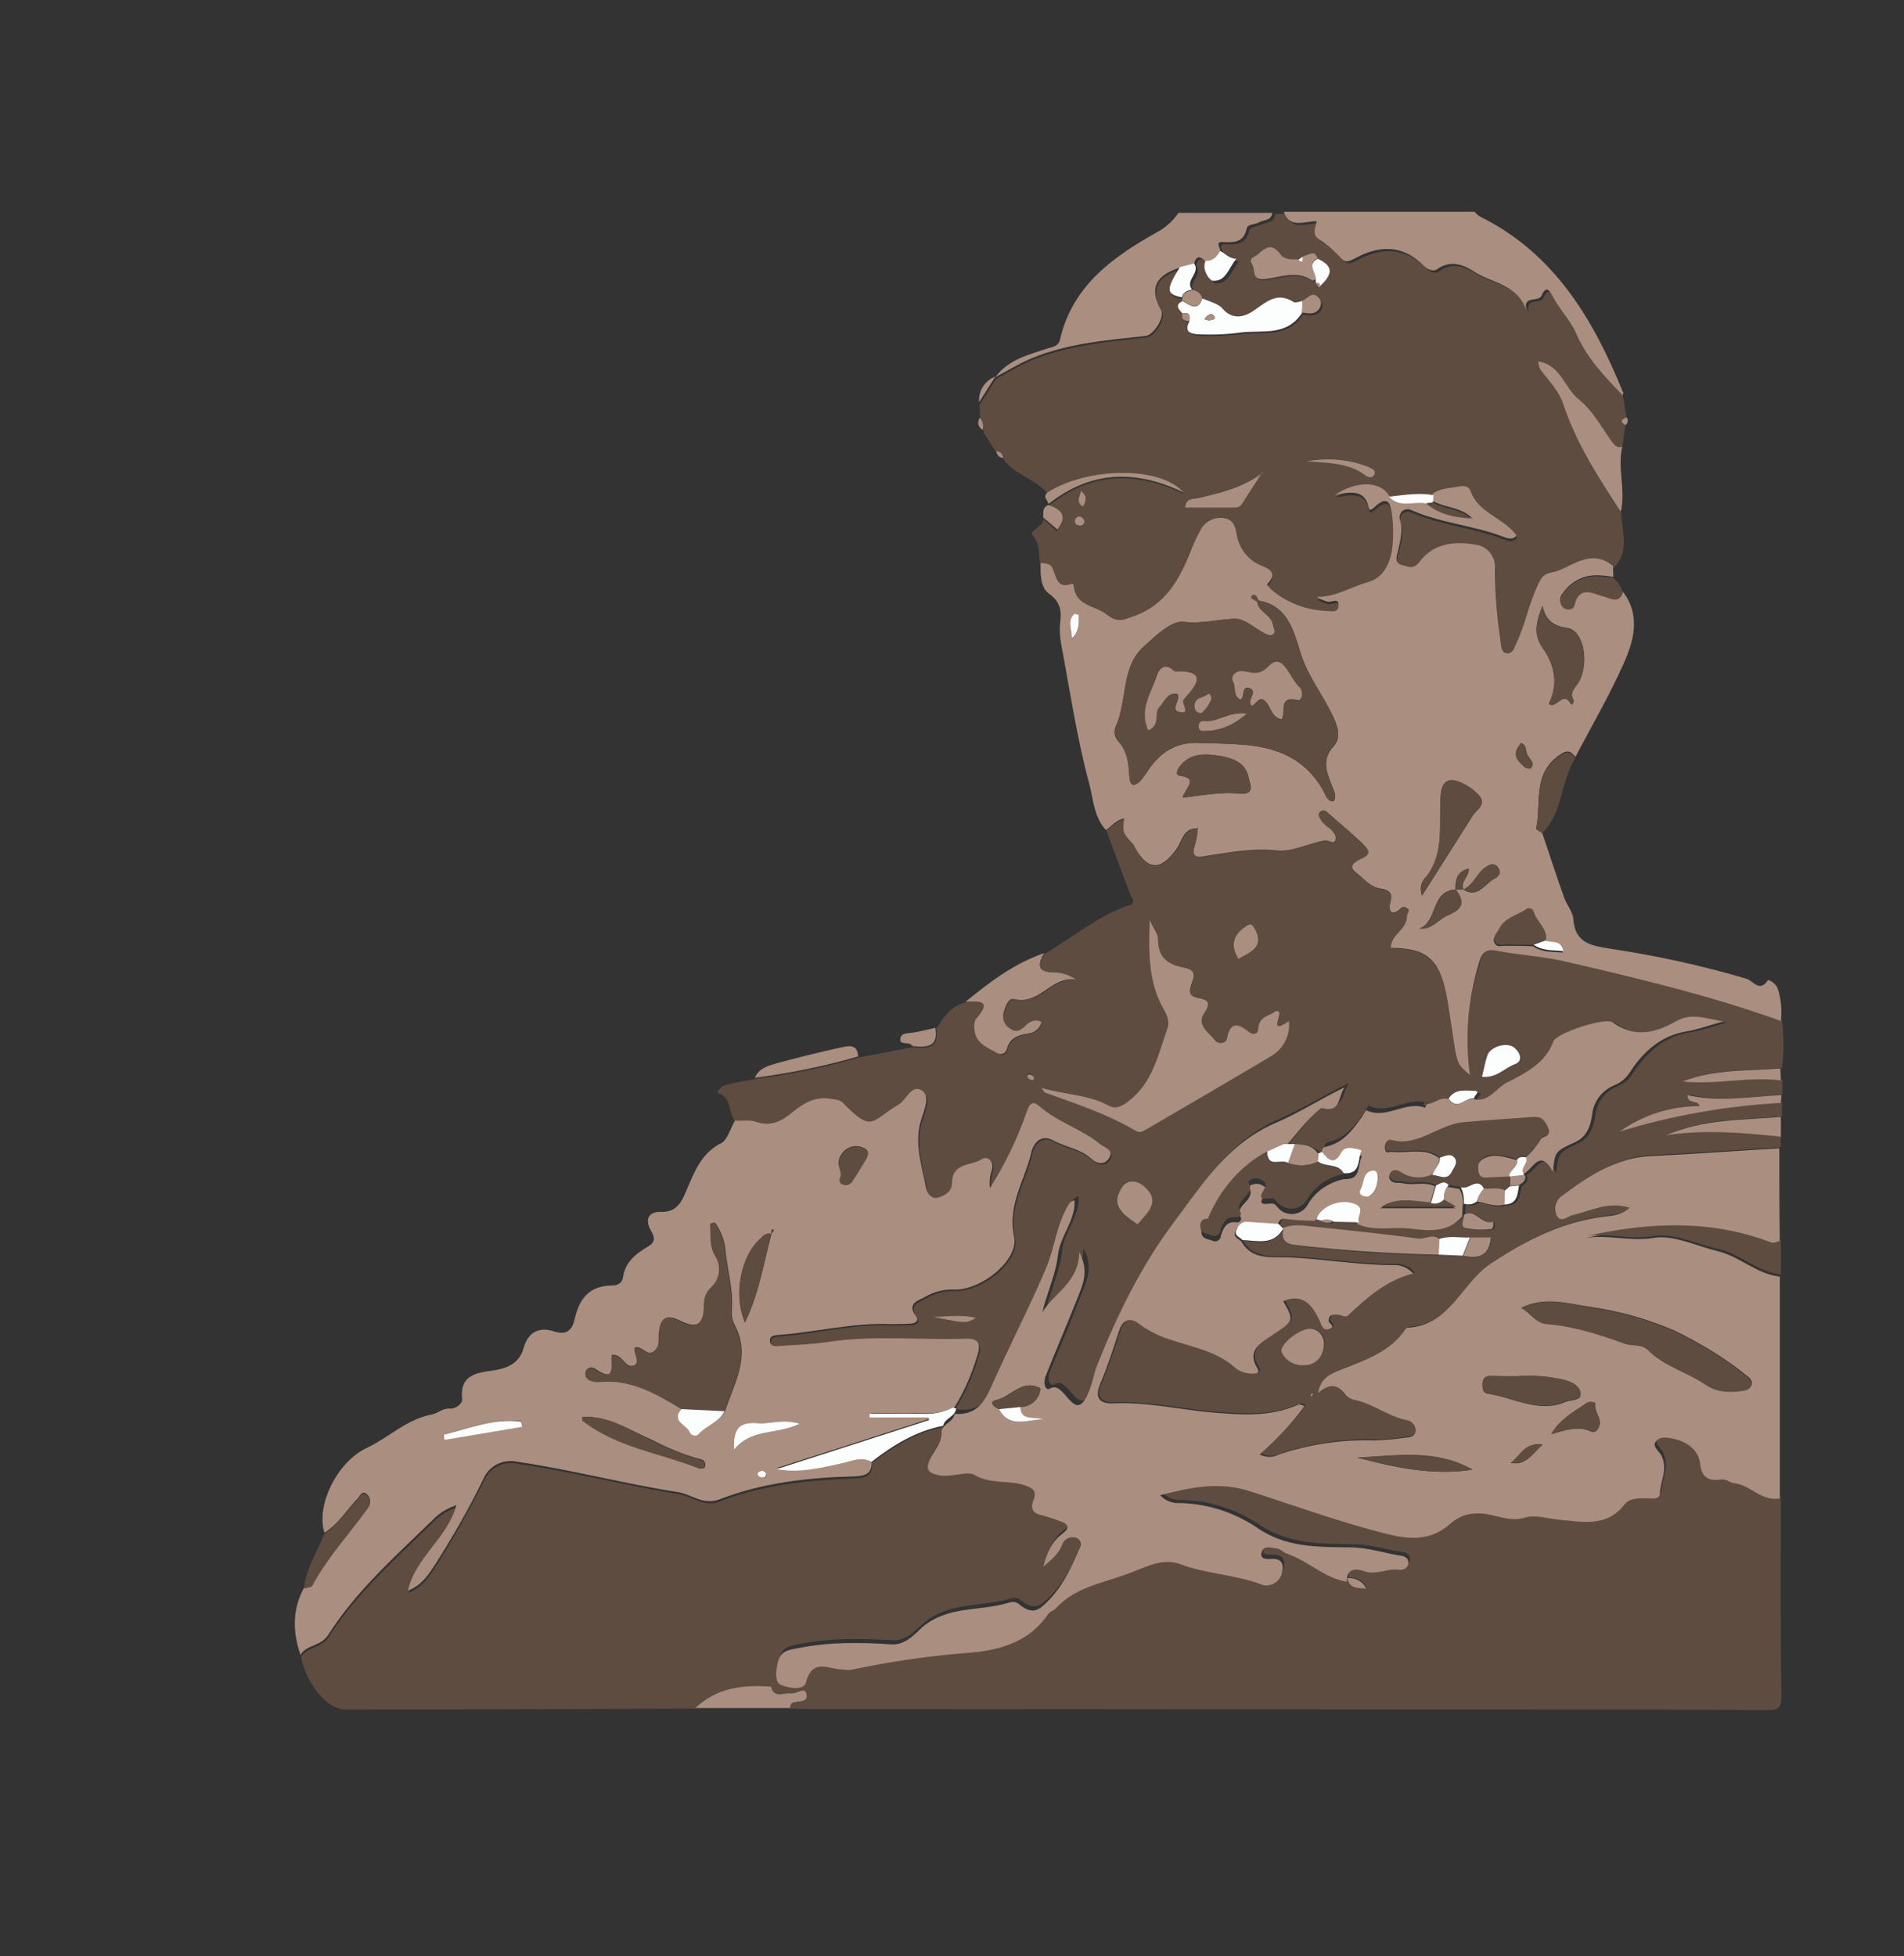 <?xml version="1.0" encoding="utf-8"?>
<!-- Generator: Adobe Illustrator 21.1.0, SVG Export Plug-In . SVG Version: 6.00 Build 0)  -->
<svg version="1.1" id="图层_1" xmlns="http://www.w3.org/2000/svg" xmlns:xlink="http://www.w3.org/1999/xlink" x="0px" y="0px"
	 viewBox="0 0 365 375" style="enable-background:new 0 0 365 375;" xml:space="preserve">
<rect x="0" y="0" width="365" height="375" fill="#333333" stroke="none"/>
<style type="text/css">
	.st0{fill:#5E4C41;}
	.st1{fill:#AA8E7F;}
	.st2{fill:#FCFDFD;}
</style>
<title>timeline</title>
<g>
	<path class="st0" d="M311.1,75.8l0.7,4.2c-1.1,0.3-1.3,0.8-0.2,1.5l-0.6,4.2c-1.1,0.3-1.6-0.4-2.2-1.2c-1.9-2.7-3.5-5.7-6.1-7.8
		c-2.8-2.2-3.5-6.7-7.8-7.3l-0.3-0.2l0.3,0.2c0,0.8,0.3,1.6,0.9,2.2c1.5,1.9,3.3,3.8,4,6.1c2.5,7.5,6.8,14,11,20.6
		c0.1,3.6,1.7,7.5-1.5,10.6c-2.1-1.9-4.5-1.8-7-0.7c-1.5,0.7-3,1.7-4.6,1.9c-1.9,0.3-2.3,1.3-3,2.9c-1.6,3.6-2.3,7.4-4,10.9
		c-0.3,0.7-0.7,2-1.9,1.7c-0.9-0.2-0.9-1.3-1-2.1c-0.7-4.6-1.1-9.3-1.1-14c0.2-2.1-1.1-4-3.2-4.6c-4.1-0.8-8.5-0.6-11.2,3.1
		c-1.3,1.8-2.5,1-3.5,0.7c-1.4-0.3-1-1.6-0.7-2.7c0.5-1.9,1.1-3.8,0.4-5.9c-0.3-0.8,0.1-1.7,0.9-1.9c0.4-0.2,0.9-0.1,1.3,0.1
		c5.6,2.4,11.9,2.9,17.6,5.1c0.7,0.3,1.8,0.7,2.5-0.3c-2.5-3.3-7.3-4.2-8.8-8.5c-0.4-1.1-1.6-1-2.5-0.8c-1.6,0.3-3.3,0.3-4.7,1.3
		c-2.9-0.5-5.7,0-8.5,0.3c-1.5-2.7-6.3-2.8-10.3,0c2.6-0.6,5.2-1,6.2,1.4c0.4,1,0.2,2.1,1.3,1c3-2.8,3.2-0.1,3.5,1.7
		c0.2,1.7,0.3,3.3,0.1,5c-0.2,3.4-1.5,6.7-4.8,7.6s-6.2,2.9-9.8,2.8c0.6,0.4,1.3,0.7,2,0.9c0.8,0.2,2.2-1,2.2,0.7s-1.6,1.1-2.6,1.1
		c-3.8-0.1-7.5-1.6-10.4-4.1c-0.3-0.3-0.6-0.6-0.8-1c2.7-2.8-0.8-3.3-1.8-3.9c-2.1-1.2-3.6-3.2-4-5.5c-0.2-1.3-0.5-3.2-2.6-3.3
		c-1.8-0.2-3.6,0.8-4.4,2.4c-0.6,1.1-1.2,2.3-1.7,3.6c-2.2,5.7-5,10.8-11.3,12.9c-1.6,0.5-2.9,1.2-4.8-0.3c-2.3-1.8-6.2-1.6-6.5-5.8
		c0-0.1-0.2-0.2-0.3-0.2c-3,1.1-3-1.5-3.8-3.1c-0.4-0.8-1.4-0.8-2.2-0.9c-0.6-1.8,0.2-3.8-1.5-5.7c-1-1,2.1-1.6,2-3.2l2.6,2.3
		c2.1-2.7,0.6-3.9-1.7-4.7l0.2-0.2c7.8-6.2,16.3-6.8,25.9-2.2c-4.6-5.2-18.6-4.8-26.1,0c-2.3-2.9-6.3-3.6-8.5-6.6
		c0-0.7-0.6-1.2-1.3-1.2l-2.6-4.1c0.2-0.8,0-1.7-0.6-2.3l-0.1-2.9l3.1-4.9l0.1-0.1c2.3-1.2,4.5-2.6,6.9-3.6c7-2.8,14.4-3.5,21.9-4.3
		c1.6-0.2,3.7-3.6,3-4.9c-2.4-4.1-1.2-6.7,3.6-8.2c-2.8,4.3-2.7,5.2,0.5,5.8c-0.1,0.2-0.1,0.4,0,0.6c-1.6,0.8-0.6,1.6,0,2.4
		c-0.3,1.1,0.4,1.4,1.3,1.5c-1.1,2.2,0.4,2.3,1.9,2.5c2.7,0.1,5.5-0.1,8.2-0.4c4.2-0.4,8.6,0.7,11.5-3.7c1.3,0.2,2.6,0.5,3.5-0.9
		c0.4-0.7,0.2-1.5-0.3-2c-1.2-1.3-2,0.3-3,0.6c-0.6,0.1-1.4,0.5-1.7,0.2c-3.4-2.1-5.4,0.2-7.9,1.8c-1.5,1-3.8,1.7-5.7-0.5
		c-0.9-1-2.6-1.3-3.9-2c-0.3-0.8-1-1.4-1.9-1.5c-1.4-1.8,1.8-3.2,0.4-5c0.4-1.7,1.2-1.6,2.2-0.5c-0.9,1.8,0.9,3.7,1.4,3.8
		c2.6,0.3,3.1-2.3,4.6-4.2c-1.4,0-2.1-1-3.1-1.5c0.2-0.6-1.1-1.8,0.5-1.8c2.2,0.1,3.9,0.1,4.6-2.6c0.2-0.8,1.6-0.8,2.4-1.2
		s2.5-0.2,2.5-2h2.1c1.1,3.3,3.8,1.8,6.3,1.8c-0.2,1.2-0.9,2.5,0.5,3.5c1.4,0.9,2.7,1.9,3.8,3.2c1,1.1,1.4,1.3,2.9,0.5
		c4.6-2.6,9.2-2.7,13.3,1.3c0.6,0.6,1.7,1.4,2.6,0.7c2.5-1.8,5-0.9,7,0.4c3.4,2.2,8.5,2.3,10.1,7.5c-0.6-3,2.4-1.5,2.9-2.8
		c0.8-1.9,1.5-1.2,2.1,0c1.3,2.5,3.5,4.8,4.5,7.1C304.2,68.8,307.6,72.2,311.1,75.8z M252.3,54.3l0.5,0.8c2-1.9,3.5-3.8-0.2-5.5
		c-0.6-1.3-0.6-1.3-2.9-0.3l-0.8,0.6c-1.2,0.1-2.7,0-3.3-0.9c-1.6-2.1-2.6-1.6-4.3-0.1c-0.8,0.7-2,0.5-1.1,2.1
		c0.6,1-0.2,2.9,2.3,2.7c3-0.3,6.2-1.8,9.2,0.3c0.1,0.1,0.4-0.2,0.6-0.3L252.3,54.3z M241.8,90.8c-3.7,2.6-7.9,3.7-12.2,4.7
		c-0.8,0.2-2.4-0.1-2.4,1.8h9.5c0.9,0,1.2-0.5,1.6-1.2C239.4,94.3,240.6,92.6,241.8,90.8c0-0.1,0.1-0.1,0.2-0.1c0,0,0-0.1,0.1-0.2
		L241.8,90.8z M250.5,88.4c3.9,0.4,7.9,0.2,11.2,2.7c0.6,0.5,1.5,0.6,1.8-0.2s-0.5-1.2-1.2-1.4C258.6,88,254.5,87.6,250.5,88.4z
		 M207.2,94.1c-0.1,0.9-1.1,2.1,0.4,3C208.2,95.9,208.4,95,207.2,94.1z M207.8,100.2c0.1-0.5-0.2-1.1-0.7-1.2c0,0-0.1,0-0.1,0
		c-0.3,0-0.6,0.1-0.8,0.4c-0.3,0.4-0.1,1,0.4,1.3c0.1,0,0.1,0.1,0.2,0.1C207.1,100.9,207.6,100.7,207.8,100.2
		C207.8,100.3,207.8,100.3,207.8,100.2L207.8,100.2z"/>
	<path class="st1" d="M311.1,75.8c-3.5-3.6-6.9-7.1-9-12c-1-2.3-3.2-4.6-4.5-7.1c-0.6-1.2-1.3-1.9-2.1,0c-0.6,1.3-3.6-0.2-2.9,2.8
		c-1.7-5.1-6.7-5.2-10.1-7.5c-2-1.3-4.5-2.2-7-0.4c-0.9,0.6-2-0.1-2.6-0.7c-4.1-4.1-8.6-3.9-13.3-1.3c-1.5,0.8-1.9,0.6-2.9-0.5
		c-1.1-1.2-2.4-2.3-3.8-3.2c-1.5-1-0.7-2.3-0.5-3.5c-2.4,0-5.1,1.5-6.3-1.8h36.6c0.3,0.3,0.6,0.7,1,0.9c14.2,7,21.7,19.6,27.4,33.6
		C311.3,75.3,311.1,75.6,311.1,75.8z"/>
	<path class="st1" d="M243.9,40.6c0,1.7-1.6,1.5-2.5,2s-2.2,0.3-2.4,1.2c-0.6,2.7-2.4,2.7-4.6,2.6c-1.6-0.1-0.3,1.2-0.5,1.8
		c-0.6,1.1-1.4,2-2.8,1.9c-1-1-1.8-1.2-2.2,0.5l-2.7,0.7c-4.8,1.5-5.9,4.1-3.6,8.2c0.7,1.3-1.4,4.7-3,4.9
		c-7.4,0.8-14.9,1.4-21.9,4.3c-2.4,1-4.6,2.4-6.9,3.6c2.5-3.4,6.4-4.3,10-5.5c1-0.3,2.1-0.4,2.4-1.7c2.4-10.4,10.2-15.9,18.8-20.7
		c1.6-0.9,2.9-2.1,3.9-3.6H243.9z"/>
	<path class="st0" d="M341.4,286.8c0,12.6-0.1,25.3,0.1,38c0,2.3-0.2,3-2.7,3c-13.2-0.1-26.5-0.1-39.8-0.1l-144-0.1
		c-1.2,0-2.4-0.1-3.6-0.1c0.1-0.3,0.1-0.8,0.4-0.9c1-0.6,3.2,0,2.8-1.8c-0.4-1.5-2,0.1-3-0.1c-1.3-0.3-3.2,1.1-3.8-1.3l0.2-0.3
		l-0.1,0.3c-5.3-0.4-10.4,0.2-14.5,4.1c-22.4,0.1-44.7,0.2-67.1,0.2c-3.6,0-7.5-4.8-8.6-10.1c1.2-2,3.9-1.6,5.3-3.8
		c5.4-8.5,13-15.1,20.1-22.1c1.3-1.3,2.8-2.2,4.5-2.8c-1.8,6.4-7.8,9.9-9.3,16.4c2.9-1.1,4.1-3.3,5.4-5.3c3.3-5.2,6.3-10.6,9.1-16.2
		c1.1-2.5,3.8-3.8,6.5-3.2c10.3,1.5,20.4,4.1,30.7,5.8c2.7,0.4,4.9,2.6,8,1.4c8.3-3.2,17-4.1,25.9-4.4c2.2-0.1,3.4-0.6,3.3-3
		c4.1-3.1,8.4-5.9,13.6-6.8c0.2,2.1-1.3,3.5-2.1,5.2c-1,2.2-0.5,2.9,1.8,3.3s5.2-0.9,6.6-0.1c3.1,1.8,6.3,1,9.3,1.9
		c2,0.6,2.8,1.1,2,3s0.1,2.6,1.9,2.9c1,0.3,2,0.6,3,1c2.2,0.6,2.1,1.3,0.4,2.7s-2.6,3.1-3.4,6.1c2-1.7,3.1-2.7,3.7-4.4
		c0.5-1,1.7-1.5,2.8-1.1c0.6,0.3,0.9,1.1,0.6,1.7c0,0,0,0.1-0.1,0.1c-1.7,4.2-3.7,8.3-7.3,11.3c-1.5,1.2-2.8,0.8-4.6-0.7
		c-0.5-0.3-1.1-0.3-1.7-0.1c-5.4,1.7-11.6,0.5-16.6,4.7c-1.5,1.2-3.2,3.4-5.8,3.3c-6-0.3-11.9-0.5-17.9,0.7
		c-2.3,0.5-3.6,0.6-4.1,3.2c-0.3,1.6-0.4,3.2,0.6,3.8c1.5,0.8,4.4,1.2,4.9-0.4c1.3-4.9,4.6-2.3,7.1-2.5c0.5,0.1,0.9,0.1,1.4,0.1
		c7.1-1.6,14.3-2.7,21.6-3.2c6.4-0.4,12.4-1.8,16.4-7.6c0.3-0.5,1-0.6,1.4-1c3.9-4.2,9.5-4.9,14.5-6.9c2.9-1.1,6-2.8,9.3-1.6
		c5.1,1.9,10.6,2.1,15.6,3.9c1.6,0.6,3.3-0.2,3.8-1.8c0.1-0.2,0.1-0.5,0.2-0.7c0.3-1.4-0.2-2.3-1.8-2.4c-1,0-2.6,0.3-2.1-1.4
		c0.4-1.2,1.9-0.7,2.9-0.6c0.6,0.1,1.2,0.8,1.9,1c4,1.4,7.1,4.6,11.5,5.4c0.4,1.9,1.7,2,3.6,2c-0.7-1.4-2.1-2.1-3.6-2
		c-0.2-2.5,1.7-2.6,3.1-2.1c2.5,1,4.7-0.5,7-0.2c0.8,0.2,1.5-0.3,1.7-1c0-0.1,0-0.2,0-0.3c0-0.9-0.7-1.2-1.4-1.3
		c-3.2-0.5-6.3-1.5-9.7-1.5c-6.2-0.1-12.3,0-18-3.9c-4.4-2.9-9.5-4.5-14.8-4.6c-1.4,0.1-2.7-0.5-3.7-1.5c5.9-1.5,11.3-2.7,17.4-0.7
		c8.8,2.9,17.5,6,26.4,8.2c4.5,1.1,8.4,1.1,11.9-2.1c1.4-1.2,3.1-1.9,4.9-1.9c3.1-0.1,6.1,1.8,9.3,0.8c2.2-0.6,4.4,0.1,6.6,0.4
		c4.3,0.5,9,1.5,12.5-2.9c1-1.2,2.8-1.2,4.4-1.2c0.9,0,2.3,0.3,2.4-0.9c0.2-2.4,1.6-4.8,0.3-7.3c-0.4-0.9-1.9-1.9-1-2.8
		s2.5-0.6,3.8-0.3c2.3,0.6,4.4,2.2,4.6,4.5c0.3,3,1.8,3.5,4.2,3.2c0.9-0.1,1.6,0.6,2.3,0.7C335.8,284.2,338,287.4,341.4,286.8z"/>
	<path class="st0" d="M341.4,217.9v2c-8.2,0.5-16.4,1.1-24.6,1.5c-6.7,0.3-11.8,3.8-16.9,7.5c-1.3,0.8-1.8,2.4-1.2,3.8
		c0.8,1.7,2.1,0.2,3.1,0c3.5-0.8,6.8-2.7,10.9-1.4c-1.2,1-2.6,1.5-4.1,1.6c-8.4,0.9-15.6,4.5-22.5,9.1c-5.6,3.7-7.9,11.9-16,12.3
		c-0.1,0-0.2,0.1-0.3,0.2c-3,4.5-7.9,6-12.6,7.9c-1.8,0.7-3.8,1.6-4.2,4.4c2.3-2,3.9-1.6,5.4,0.5c0.5,0.5,1.2,0.8,1.9,0.9
		c3.4,0.8,6.2,3.1,9.6,3.8c1,0.1,1.8,1,1.8,2c0,1.2-1.2,1.3-2.2,1.4c-1.9,0.3-3.8,0.5-5.7,0.5c-6.2-0.2-12.4,0.7-18.3,2.7
		c-1.2,0.6-2.5,0.6-3.7,0c3.2-2.8,6-5.9,8.6-9.3c-0.5-0.1-0.9-0.4-1.1-0.3c-5.5,2.5-11.3,2-17.1,1.5c-6.1-0.6-12.2-1.9-18.5-1.7
		c-2.4,0.1-3.8-0.9-2.5-3.7c1.4-3.3,2.5-6.7,3.6-10.1c0.9-2.6,2.4-2.7,4.2-1.2c1.6,1.2,3.4,2.1,5.4,2.7c4.3,1.5,9,2.2,12.6,5.4
		c0.9,0.8,2.1,1.3,3.3,1.2c0.7,0,1.7,0,1-1.1c-2.1-3.4,0.9-4.9,2.8-6.2c4.2-2.8,4.3-2.7,2.2-6.6c3.9-1.6,5.6,0.9,7,3.8
		c0.4,0.9,0.8,2,1.9,1.5c1.2-0.5-0.3-1-0.2-1.6c0.1-1.3,1-1.1,1.8-1.1c0.7,0,1.3,0.8,2,0.1c3.6-3.4,7.2-6.7,12.4-8
		c-0.9-1.1-2.3-1.7-3.8-1.6c-6.8,0-13.5-1.2-20.2-1.5c-2.9-0.1-6.9,0.6-8.9-3c2.8,0.2,5.9,1.1,7.8-2.2c-0.3,1.6,0,2.8,1.9,3.1
		c9.2,1.1,18.5,1.8,27.9,1.9l4.7,0.2c2.8,0.6,5,0.1,5.3-3.5h-3.9c-2,0.1-4-0.4-5.9,0.3c-1.3-1.1-2.7,0.1-4.1-0.1
		c-7.4-1-14.7-1.7-22.1-2.5c-1.3-0.1-2.6,0-3.8,0.5l-0.7-0.8c0.3-1,0.6-1.5,2-1.2c1.7,0.3,3.5,0.4,5.2,0.3l1,0.3
		c0.7,0.4,1.6,0.5,2.3,0.2l4.8,0.1c3.3,1.5,6.8,0.5,10.1,0.9s7.2,0.8,10-2.3c0.1,0.9-0.7,2.2,0.5,2.5c1.6,0.3,3.2,0.4,4.8,0.2
		c0.6,0,0.4-1.4,0.4-1.4c-2.1,0.7-3.4-2.7-5.6-1.3c0-0.7,0-1.4,0.1-2.1c0.9,0.3,1.8,0.2,2.5-0.4c1.8,0.3,3.4,1.1,5.3,0.6
		c2.5,0,2.5-2,2.9-3.7c0.7-0.5,1.4-0.9,1-1.9v-0.3c1.8-0.9,3.1-5,5.6-0.4c0.5-3.9,0.5-3.9,4.3-5.7c2.2-1,2.9-3.1,3.2-5.1
		c0.2-2.6,1.9-4.8,4.3-5.8c1.3-0.5,2.4-1.5,3.1-2.7c2.6-3.9,5.9-6.8,10.7-7.6c2.4-0.4,4.7-1.2,7.1-1.9c-3.1-0.5-6.1-1.8-9.2,0
		c-3.8,2.2-7.9,3.2-12,0.2c-1.4-1-10.8,2-11.4,3.6c-1.6,4.3-5.4,6.1-9.1,8c-2,1-3.3,3.6-6.1,3.1c-0.2-0.6,1.4-1.4,0.2-1.4
		c-1.7,0-3.8-0.5-5,1.5c-1.6-0.6-2.7,0.9-4.1,0.9l-0.4-0.4c-3.9-1.6-7.6,2.4-11.5,0.4c0,0-0.5,0.7-0.7,1.1c-1.8,2.6-3.6,5.1-7,5.9
		c-1.1,0.2-0.7,1.3-0.7,2.1l-0.6,0.4c-1-1.7-2.8-1.8-4.5-1.9h-2.1c2.3-2.6,4.4-5.5,7.1-7.8c0.1-0.1,0.2-0.1,0.4-0.1
		c3.5,1,3-2.4,4.3-4c-4.6,2.2-8.8,4.9-13.4,6.9c-9.2,3.9-14.1,11.9-19.6,19.3c-6.2,8.2-10.7,17.4-14.4,26.9
		c-0.6,1.6-0.9,3.5-1.6,5.1c-2.8,7-4.6-2.2-7.4-0.5c-1.1,0.7-1.4-1.2-1-2.2c2.1-5.1,4.2-10.1,6.2-15.2c1-2.5,2.2-5.1,0.3-8.7
		c-0.1,5.9-4.9,7.9-7.1,11.6c0.9-3.8,2.6-7.2,3-11s3.4-6.6,3.2-10.5c-0.4,0.1-0.8,0.3-1.1,0.7c-2.4,3.9-2.8,8.6-4.5,12.6
		c-3.3,7.7-7.2,15.2-10.6,22.9c-1.4,3.2-3.2,5-6.8,4.7c-0.2-0.1-0.4-0.2-0.6-0.2c1.8-2.9,3.2-6.1,4.2-9.4c0.5-1.5,1.3-3.8-1.9-3.7
		c-8.8,0.2-17.6-0.7-26.4,0.6c-3.2,0.5-6.4,0.5-9.6,0.8c-0.7,0-1.6,0-1.7-0.9s0.7-1.1,1.4-1.2c7.3-0.5,14.4-2.5,21.8-2.1
		c1.3,0,2.6,0,3.9-0.1c0.9,0,1.5-0.6,0.9-1.4c-1.9-2.6,0.8-3.1,1.9-3.8c1.6-0.9,3.4-1.4,5.3-1.3c5.4,0.1,12.6-5.8,11.6-10.2
		c-1.3-6.1,2.1-10.8,3.3-16.1c0.4-1.8,1.8-3.6,4.2-2.3s5.2,1.6,7.3,3.5c1.2,1.1,2.6,1.2,3.4-0.1c1-1.5-0.9-1.9-1.6-2.6
		c-3.6-2.9-8.2-4.3-11.8-7.4c-1.5-1.4-2,0-2.4,1.2c-1.8,5.1-4.1,9.9-7,14.5c-0.1-1.2,0-2.4,0.4-3.6c0.4-1.6-0.9-2.6-2-1.9
		c-2,1.3-5.7,0.7-5.7,4.6c0,1.6-1.5,2.5-2.9,2.8c-1.1,0.2-2-0.9-2.1-2c-0.8-4.4-2.4-8.8-0.8-13.3c0.6-1.8,1.6-4.3,0-5.3
		c-2-1.3-2.9,1.8-4.4,2.7c-5.2,3.1-5,5.6-10.6-0.2c-0.8-0.9-1.6-0.7-2.6-0.9c-3.2-0.6-5.5,1.2-7.7,3c-2,1.6-4,2.4-6.6,1.4
		c-1.2-0.4-2.6-0.2-3.9-0.2c-1.6-1.5-0.6-4.5-3.3-5.5c-0.7-0.2,0.5-1.4,1.2-1.6c1.9-0.5,3.9-0.8,5.9-1.2c6.7-0.9,13.3-2.2,19.8-4.1
		l10.4-2c2.6,0.3,5,0.3,4.4-3.5c1.4-2.3,2.9-4.5,5.8-5.1c2.1,0.1,5.4-0.6,2.1,3.2c-0.6,0.6-0.5,2.1-0.2,3.1c0.6,2,2.6,2.6,4.2,3.6
		c0.6,0.4,1.3,0.2,1.6-0.4c0.1-0.1,0.1-0.2,0.1-0.3c0.6-2.2,2.1-2.8,4.1-3.1c1.2-0.1,2.3-1,2.6-2.2c-1.3-0.7-2.3-0.1-3.2,0.8
		s-1.7,1.3-2.8,0.5c-1.1-0.6-1.6-1.9-1.3-3.1c0.3-1.1,0.9-2.9,2-2.6c4.9,1.3,7.2-4.6,11.9-3.7c-1.2-0.8-2.5-1.3-3.9-1.4
		c-3.2,0.1-3.8-1.1-2.2-3.7c5.4-3.1,10.2-7.3,16.2-9.3c1.3-0.4,0.6-1.2,0.2-2c-1.6-4.1-3.1-8.2-4.6-12.3c1.1-0.7,2-2,3.5-2.2
		c-0.3,2.7-0.3,2.7,1.8,5c0.1,0.2,0.3,0.4,0.3,0.6c2.4,4.4,4.8,4.4,7.9,0.3c1.1-1.5,1.3-4.1,4-4l0,0c0,1.3-0.3,2.6-0.7,3.8
		c-0.2,1-0.1,1.8,1.5,1.6c4.7-0.7,9.4-1.7,14.2-1.2c3.4,0.4,6.3-1.6,9.5-1.9c0.6-0.1,1.4,0.8,1.9-0.1s-0.3-1.6-1-2.1
		c-0.6-0.4-1.1-0.9-1.6-1.4c-0.3-0.5-1.1-1.2-0.3-1.9s1.2,0,1.8,0.5c2.1,1.7,4.2,3.5,6.1,5.4c1.5,1.5,2.1,2.2-0.2,3.2
		c-1.1,0.5-2.5,1.4-0.9,2.5s2.7,2.8,4.7,3.1c1.8,0.3,2.5,0.9,1.9,2.9c-0.5,1.5,0.4,2.4,1.8,1.1c0.6-0.6,0.9-0.5,1.4-0.2
		c0.8,0.5,0,1,0,1.5c0.1,2.6-3.1,3.5-3.1,6.1c6.7,0,9.2,2,10.6,8.6c0.5,2.4,0.9,4.9,1.2,7.4c0.9,6.3,0.9,6.3,3.4,8.4
		c-1-7.1-0.4-14.4,1.8-21.3c0.4-1.6,0.9-3.3,3.3-2.8c4.5,0.9,9.2,1.1,13.8,2.2c13.8,3.2,27.5,6.5,40.9,11.3c0.4,3,0.4,6.1,0,9.1
		c-6.3,0.5-12.7,0.1-18.7,2.5c6.3,0.7,12.5-1,18.8-0.2v2.8c-6,0.4-12,1.4-18,0c0,1.9,2,0.8,2.3,2.1c-5.5,0-10.8,1.8-15.3,4.9
		c10-3.1,20.4-5,30.9-5.5v2.7c-7.4,0.6-15,0.4-22,3.5C326.7,216.5,334.1,217.1,341.4,217.9z M199.6,208.5c0.3,0.4,0.5,0.9,0.9,1
		c5.9,2.1,11.8,3.9,17.1,7.2c0.9,0.6,1.6,0.1,2.3-0.3c7.9-4.6,15.8-9.2,23.7-13.9c2.4-1.4,3.7-4.1,3.5-6.8c-4.7,3.4,0-2.8-2.7-1.8
		c-0.9,0.9-3.2,0.9-3.2,3.4c0,0.8-0.8,1.2-1.6,0.6c-2-1.4-3.8-2.6-4.4,1.2c-0.2,1-1.7,1.1-2.1,0.5c-1.2-1.5-3.8-3-2.3-5.3
		c2.5-3.8-1.8-2.5-2.5-3.7c-0.9-1.6,2.6-4.3-1.2-5.1c-3.2-0.6-5.1-2-5.1-5.5c0-1-0.9-2.1-1.6-3.7c-0.2,6.3-0.3,11.8,2.6,17
		c0.6,1,1.3,2.4,0.8,3.8c-1.8,5-2.9,10.4-7.5,14c-1.4,1.1-2.5,1.5-3.8,0.8C208.6,209.8,204,209.7,199.6,208.5L199.6,208.5z
		 M249.6,261.7c2.7,0.1,4-1.5,4.3-3.8c0.3-1.5-0.7-2.9-2.2-3.2c-0.1,0-0.2,0-0.2,0c-2.1-0.2-6.2,3.1-5.6,4.5
		C246.4,260.7,247.9,261.7,249.6,261.7L249.6,261.7z M218.1,234.7c1.8-2.4,4.7-4.5,1.1-7.4c-1.4-1.2-3.1-1.1-4.1,0.3
		C212.7,231.2,215.3,233,218.1,234.7L218.1,234.7z M284.2,206.4c2.7,0.3,4.3-1.7,6.3-2.4c1.6-0.6,1.1-2.1,0-3.1
		c-1.4-1.2-4.7-0.3-5.3,1.5C284.8,203.6,284.5,204.8,284.2,206.4L284.2,206.4z M237.4,183.8c2.2-1.3,4.9-2.2,3.3-5.5
		c-0.3-0.6-0.7-1.4-1.6-0.9C236.7,178.9,235.5,180.8,237.4,183.8L237.4,183.8z M178.8,252.4c6.5,1.2,6.5,1.2,8.3,0.2
		C184.2,251.9,181.5,252.4,178.8,252.4L178.8,252.4z M198.2,206.3c-0.2-0.2-0.5-0.4-0.7-0.5c-0.4-0.1-0.7,0.1-0.5,0.5
		c0.2,0.3,0.4,0.5,0.7,0.5C198,207,198.3,206.9,198.2,206.3L198.2,206.3z M251.5,267c-0.1,0.2-0.2,0.3-0.3,0.5c0,0,0.1,0.1,0.2,0.2
		c0.1-0.2,0.2-0.3,0.3-0.5C251.7,267.2,251.6,267,251.5,267z"/>
	<path class="st1" d="M273.6,211.6c1.4,0,2.6-1.5,4.1-0.9c1.6,2.4,3.2-0.6,4.9,0c2.8,0.6,4.1-2,6.1-3.1c3.7-1.9,7.5-3.7,9.1-8
		c0.6-1.6,10-4.7,11.4-3.6c4.1,3,8.2,2,12-0.2c3.1-1.8,6-0.5,9.2,0c-2.4,0.6-4.7,1.5-7.1,1.9c-4.8,0.8-8.1,3.7-10.7,7.6
		c-0.7,1.2-1.8,2.2-3.1,2.7c-2.4,1-4.1,3.2-4.3,5.8c-0.3,2-1,4.1-3.2,5.1c-3.9,1.8-3.9,1.8-4.3,5.7c-2.5-4.6-3.8-0.5-5.6,0.4
		c-0.9-1.2,1-2,0.4-3.2c1.2-1,2.1-2.2,2.9-3.5c0.5-0.6,1.9-0.3,1.3-1.9c-0.5-1.3-1.1-2.3-2.8-2.1c-4.5,0.3-9,0.6-13.4,1
		c-4.9,0.5-8.7,4.8-13.9,3.4c-0.8-0.2-1.2,0.6-1.1,1.5c0.2,1.1,0.8,0.5,1.5,0.6c3,0.3,6.2-0.9,8.9,1.2c0.2,1.4-1.1,2.1-1.4,3.3
		c-1.7,0.9-3.7,0.9-5.5,0c-0.8-0.4-1.6-1.2-2.5-0.3c-0.2,0.3-0.2,0.7-0.1,1c0.6,1,1.7,0.6,2.5,0.8c2.1,0.5,4.2-0.4,6.2,0.6l-1,3.4
		c-3.2-0.4-6.4-1.1-9.5,0.8h14.4l-2.4-1.4c-0.1-1,0.2-2,0.9-2.7l2.3,0.4c0.5,1,0.8,2.1,0.6,3.2l-0.1,2.1l0,0
		c-2.8,3.2-6.5,2.7-10,2.3s-6.9,0.6-10.1-0.9c-0.5-1.1,1.3-2.5-0.5-3.4c-2.5-1.4-6.6,0.1-7.6,2.8c-1.7,0-3.5-0.1-5.2-0.3
		c-1.3-0.3-1.7,0.1-2,1.2l-5.9-0.4c-1-0.1-1.8,0.5-2.1,1.4c-0.7,1.3,0.6,1.5,1.1,2.1c2,3.6,5.9,2.9,8.9,3c6.8,0.3,13.5,1.5,20.2,1.5
		c1.4-0.1,2.8,0.5,3.8,1.6c-5.1,1.3-8.8,4.6-12.4,8c-0.7,0.6-1.3-0.1-2-0.1c-0.9,0-1.7-0.2-1.8,1.1c-0.1,0.6,1.5,1.1,0.2,1.6
		s-1.5-0.6-1.9-1.5c-1.4-3-3.2-5.4-7-3.8c2.2,3.9,2,3.8-2.2,6.6c-1.9,1.3-4.9,2.8-2.8,6.2c0.7,1.1-0.4,1.1-1,1.1
		c-1.2,0-2.4-0.4-3.3-1.2c-3.6-3.2-8.3-3.9-12.6-5.4c-1.9-0.6-3.7-1.5-5.4-2.7c-1.8-1.5-3.4-1.4-4.2,1.2c-1.1,3.4-2.2,6.8-3.6,10.1
		c-1.2,2.9,0.2,3.8,2.5,3.7c6.2-0.3,12.3,1.1,18.5,1.7c5.8,0.5,11.6,1,17.1-1.5c0.2-0.1,0.6,0.2,1.1,0.3c-2.5,3.4-5.4,6.5-8.6,9.3
		c1.2,0.6,2.5,0.6,3.7,0c5.9-2,12.1-2.9,18.3-2.7c1.9-0.1,3.8-0.2,5.7-0.5c1-0.1,2.1-0.1,2.2-1.4c0-1-0.8-1.9-1.8-2
		c-3.4-0.7-6.2-3-9.6-3.8c-0.7-0.1-1.4-0.4-1.9-0.9c-1.5-2.1-3.1-2.5-5.4-0.5c0.4-2.8,2.4-3.7,4.2-4.4c4.7-1.9,9.6-3.4,12.6-7.9
		c0.1-0.1,0.2-0.2,0.3-0.2c8.2-0.4,10.4-8.6,16-12.3c6.9-4.6,14.1-8.2,22.5-9.1c1.5-0.1,3-0.6,4.1-1.6c-4.1-1.3-7.4,0.6-10.9,1.4
		c-1,0.2-2.3,1.7-3.1,0c-0.6-1.4-0.1-3,1.2-3.8c5.1-3.8,10.3-7.2,16.9-7.5c8.2-0.4,16.4-1,24.6-1.5c0,6,0,12,0.1,18.1
		c-0.7,0.1-1.2,0.6-2,0.3c-11.6-4.5-23.4-3.8-35.2-1.2c4.3-0.7,8.4,0.7,12.9,0c3.8-0.7,8.2,1.5,12.3,2.5c4.3,1,7.5,4.4,12,4.9
		c0,14.2,0,28.3,0,42.5c-3.5,0.7-5.6-2.6-8.8-2.9c-0.7-0.1-1.5-0.8-2.3-0.7c-2.5,0.3-3.9-0.2-4.2-3.2c-0.3-2.3-2.3-3.9-4.6-4.5
		c-1.2-0.3-2.9-0.7-3.8,0.3s0.5,1.9,1,2.8c1.3,2.6-0.2,4.9-0.3,7.3c-0.1,1.2-1.5,0.9-2.4,0.9c-1.6,0-3.4-0.1-4.4,1.2
		c-3.4,4.4-8.1,3.3-12.5,2.9c-2.2-0.2-4.4-1-6.6-0.4c-3.3,1-6.2-1-9.3-0.8c-1.8,0-3.5,0.7-4.9,1.9c-3.5,3.2-7.4,3.2-11.9,2.1
		c-9-2.2-17.7-5.4-26.4-8.2c-6.1-2-11.5-0.8-17.4,0.7c0.9,1,2.3,1.6,3.7,1.5c5.2,0.1,10.3,1.7,14.7,4.6c5.6,4,11.8,3.8,18,3.9
		c3.4,0,6.5,1.1,9.8,1.6c0.7,0.1,1.4,0.5,1.4,1.3c0,0.8-0.7,1.4-1.4,1.4c-0.1,0-0.2,0-0.3,0c-2.3-0.4-4.6,1.2-7,0.2
		c-1.4-0.5-3.3-0.4-3.1,2.1l0,0c-4.3-0.7-7.4-4-11.5-5.4c-0.7-0.2-1.2-0.9-1.9-1c-1-0.1-2.5-0.6-2.9,0.6c-0.5,1.7,1.1,1.4,2.1,1.4
		c1.7,0,2.1,1,1.8,2.4c-0.2,1.6-1.6,2.8-3.3,2.7c-0.2,0-0.5-0.1-0.7-0.2c-5.1-1.9-10.6-2-15.6-3.9c-3.3-1.2-6.4,0.5-9.3,1.6
		c-5,2-10.6,2.6-14.5,6.9c-0.4,0.4-1.1,0.6-1.4,1c-3.9,5.8-10,7.2-16.4,7.6c-7.3,0.6-14.5,1.7-21.6,3.2c-0.5,0-0.9,0-1.4-0.1
		c-2.6,0.1-5.8-2.4-7.1,2.5c-0.4,1.6-3.4,1.1-4.9,0.4c-1-0.5-0.9-2.2-0.6-3.8c0.5-2.6,1.8-2.8,4.1-3.2c6-1.2,11.9-1.1,17.9-0.7
		c2.6,0.1,4.4-2,5.8-3.3c5-4.2,11.1-3,16.6-4.7c0.6-0.2,1.2-0.2,1.7,0.1c1.8,1.5,3.1,1.9,4.6,0.7c3.6-3,5.5-7.1,7.3-11.3
		c0.4-0.6,0.2-1.4-0.4-1.8c0,0-0.1,0-0.1-0.1c-1.1-0.4-2.3,0-2.8,1.1c-0.6,1.7-1.7,2.7-3.7,4.4c0.8-3,1.8-4.9,3.4-6.1s1.8-2-0.4-2.7
		c-1-0.4-2-0.7-3-1c-1.8-0.3-2.6-1.1-1.9-2.9s0-2.4-2-3c-3-0.9-6.3-0.1-9.3-1.9c-1.4-0.8-4.3,0.5-6.6,0.1s-2.9-1.1-1.8-3.3
		c0.8-1.7,2.3-3.1,2.1-5.2c0.3-1.5,2.3-1.7,2.5-3.3c3.6,0.3,5.4-1.6,6.8-4.7c3.4-7.7,7.3-15.2,10.6-22.9c1.8-4.1,2.1-8.7,4.5-12.6
		c0.2-0.4,0.6-0.6,1.1-0.7c0.2,3.9-2.8,6.8-3.2,10.5s-2.1,7.2-3,11c2.2-3.8,7-5.7,7.1-11.6c1.9,3.6,0.7,6.2-0.3,8.7
		c-2,5.1-4.2,10.1-6.2,15.2c-0.4,1.1-0.1,2.9,1,2.2c2.8-1.6,4.6,7.6,7.4,0.5c0.7-1.6,0.9-3.5,1.6-5.1c3.8-9.5,8.3-18.7,14.4-26.9
		c5.5-7.3,10.4-15.3,19.6-19.3c4.5-1.9,8.8-4.7,13.4-6.9c-1.3,1.6-0.7,5-4.3,4c-0.1,0-0.2,0-0.4,0.1c-2.7,2.3-4.8,5.1-7.1,7.8
		l-3.1,1.4c-5.2,2.8-9.2,7.4-11.2,12.9l0,0c-1,0-1.5,0.5-1.4,1.6c0.1,1.3,1.3,1.3,2.1,1.6c0.5,0.3,1.2,0.1,1.5-0.4
		c0.1-0.1,0.1-0.3,0.1-0.4c0.5-1.5,1-3,3.1-2.7c0.5,0.1,1-0.5,0.8-0.9c-1.5-2.4,2.9-3.2,1.6-5.7c-0.3-0.5,1.3-1.1,2.3-0.6
		c0.7,0.4,1.3,0.6,0.6,1.9c-1,1.7-0.8,1.9,1.2,1.7c0.8-0.1,1,0.4,1.4,0.8c1.3,1.5,3.5,1.6,5,0.3c0.3-0.3,0.5-0.5,0.7-0.9
		c1.5-2.6,4.1-4.3,7-4.9c3.3,0.2,2.5-2.6,3.4-4.4c-1.5-0.5-3.2-0.8-3.8,0.3c-1.5,2.7-2.6,1.3-3.8,0c0-0.8-0.4-1.9,0.7-2.1
		c3.4-0.8,5.2-3.3,7-5.9c0.2-0.4,0.7-1.1,0.7-1.1c3.9,1.9,7.6-2,11.5-0.4c-0.1,0.2-0.4,0.4-0.3,0.5
		C273.2,212.1,273.4,211.8,273.6,211.6z M191.5,270.1c1.9,3.6,4.9,2.2,8.4,1.9c-2.1-0.5-4.2,0.3-4.4-2.3c2.1,0,3.8-1.6,3.9-3.6
		c-3.5-1.9-5.6,1.7-8.6,2.3C189.5,268.7,190.6,269.8,191.5,270.1z M291.6,250.7c1.7,0.9,2.7,2.8,4.8,3c5.3,0.4,10.2,2,15.2,3.8
		c1.5,0.5,3.2,0,4.4,1.2c3.2,3.2,7.7,4.3,11.3,6.8c2,1.4,4.5,1.4,6.9,1c1.9-0.3,2.1-1.8,0.8-2.7c-4.3-3.5-9.1-6.4-14.1-8.8
		c-5.1-2.2-10.5-3.7-16-4.5C300.6,249.9,296.1,248.4,291.6,250.7z M290.8,263.8c-1.4,0-3.2,0-5,0c-1,0-1.6,0.4-1.6,1.5
		c0,0.7,0,1.6,0.8,1.8c5,0.7,9.9,3.9,15.2,1.6c1-0.4,2.9-0.2,2.8-1.5s-1.5-2.3-3-2.6C297,263.8,293.9,263.6,290.8,263.8L290.8,263.8
		z M260.2,279.4c7.2,1.9,14.5,3.5,22.1,2.3C275.3,277.7,267.7,279,260.2,279.4L260.2,279.4z M297.4,274.9c2.6-0.7,5-1.7,7.6-0.5
		c0.8,0.4,1.4-0.4,1.6-1.1c0.5-1.5-1-2.6-0.8-4.2c0.1-0.4-1.1-0.5-1.6-0.2C301.8,270.6,299,272,297.4,274.9L297.4,274.9z
		 M262.2,229.4c1.2-0.4,1.7-1.6,1.9-3.1c0.1-0.7,0.2-2-1-1.8c-2,0.2-1.4,2.4-2.3,3.6C260.2,228.7,261,229.2,262.2,229.4L262.2,229.4
		z M289.6,280.4c2.9,0.6,4-1.6,6.1-3.5C292.2,276.4,291.4,279.2,289.6,280.4L289.6,280.4z"/>
	<path class="st1" d="M140.9,214.8c1.3,0.1,2.7-0.2,3.9,0.2c2.6,0.9,4.6,0.2,6.6-1.4c2.2-1.8,4.5-3.5,7.7-3c0.9,0.2,1.7,0,2.6,0.9
		c5.6,5.8,5.3,3.3,10.6,0.2c1.5-0.9,2.4-3.9,4.4-2.7c1.6,1,0.6,3.5,0,5.3c-1.6,4.6,0,8.9,0.8,13.3c0.2,1.1,1,2.2,2.1,2
		c1.3-0.3,2.9-1.1,2.9-2.8c0-4,3.7-3.3,5.7-4.6c1.1-0.7,2.3,0.3,2,1.9c-0.4,1.1-0.6,2.4-0.4,3.6c2.9-4.6,5.2-9.4,7-14.5
		c0.4-1.2,0.9-2.5,2.4-1.2c3.5,3.1,8.2,4.4,11.8,7.4c0.8,0.6,2.6,1,1.6,2.6c-0.8,1.3-2.2,1.2-3.4,0.1c-2.1-1.9-4.9-2.2-7.3-3.5
		s-3.8,0.6-4.2,2.3c-1.2,5.3-4.6,10-3.3,16.1c1,4.4-6.2,10.4-11.6,10.2c-1.8-0.1-3.7,0.4-5.3,1.3c-1.1,0.7-3.9,1.2-1.9,3.8
		c0.6,0.8,0,1.3-0.9,1.4c-1.3,0.1-2.6,0.1-3.9,0.1c-7.4-0.3-14.5,1.6-21.8,2.1c-0.7,0.1-1.5,0.2-1.4,1.2s1,1,1.7,0.9
		c3.2-0.2,6.4-0.3,9.6-0.8c8.8-1.3,17.6-0.3,26.4-0.6c3.2-0.1,2.4,2.2,1.9,3.7c-1,3.3-2.4,6.5-4.2,9.4c-1.8,0.9-3.8,1.3-5.8,1.2
		c-3.4-0.1-6.8,0-10.2,0v0.6H178l0.1,0.5l-29.2,9.4c4.3,0.8,8.4-0.2,12.4-1.1c1.9-0.4,3.8-1.4,5.8-0.3c0.1,2.4-1,2.9-3.3,3
		c-8.8,0.2-17.6,1.2-25.9,4.4c-3.1,1.2-5.4-1-8-1.4c-10.3-1.6-20.4-4.3-30.7-5.8c-2.7-0.6-5.4,0.7-6.5,3.2c-2.7,5.6-5.8,11-9.1,16.2
		c-1.3,2-2.6,4.2-5.4,5.3c1.4-6.4,7.5-9.9,9.3-16.4c-1.7,0.6-3.3,1.5-4.5,2.8c-7.2,7-14.7,13.6-20.1,22.1c-1.4,2.2-4.1,1.8-5.3,3.8
		c-1.5-4.4-1.6-8.7,0.7-12.9c0.5-0.2,1.3-0.2,1.6-0.6c3-5.4,7.2-10,10.7-14.9c0.5-0.7,0.5-1.7-0.2-2.3c-1-1-1.4,0.3-1.9,0.8
		c-2.1,2.2-3.7,4.9-6.3,6.5c-1.7-5.3,2.5-13.7,8.2-16.3c4.2-2,7.6-5.5,12.5-6.4c1-0.2,2-1.2,3.3-1.1s2.5-1.1,2.4-1.8
		c-0.6-5.2,3.7-5.1,6.5-5.6s4.6-1.7,5.3-4.3c0.9-3.1,3.1-4,5.8-3.1s3.6-0.6,4-2.5c0.9-4,3-6.3,7.3-6.3c0.9,0,1.7-0.5,1.9-1.4
		c0.4-3.1,2.5-4.7,4.9-6.1c1.5-0.9,1.1-1.9,0.5-3c-1.3-2.2-0.4-3.7,1.9-3.6c3.3,0.1,4.1-2.3,5.1-4.6c1.4-3.3,2.7-6.5,6.1-8.4
		C139.4,218.8,139.9,216.5,140.9,214.8z M147.9,236.5c-0.7-0.1-1.4,0.1-1.9,0.7c-3.9,3.3-5.5,10.9-3.2,16.3
		C145.5,248,146.4,242.1,147.9,236.5l0.5-0.7l-0.4-0.2L147.9,236.5z M139,270.5c1.7-5.3,5-10.5,1.9-16.4c-0.5-0.9-0.7-2-0.6-3.1
		c0.3-3.7-0.8-7.3-1.2-11c-0.1-2-0.8-3.9-2-5.6c-0.1-0.1-0.9,0.1-0.9,0.2c0.3,2.1-0.1,4.2,1,6.1c1.2,1.9,0.9,4.4-0.7,5.9
		c-1.4,1.3-1.4,2.5-1.5,4c-0.1,3.3-1.5,4.1-4.5,2.6c-2.6-1.3-3.7-0.8-4.1,2c-0.2,1.3,0.3,2.6-0.9,3.7c-1.5,1.3-2.4-1.1-3.8-0.6
		c-0.1,1.2,1.1,2.8-0.1,3.4c-1.8,0.8-2.2-2.3-4.3-2c0.1,2.2,0.8,5.5-3.3,2.6c-0.5-0.3-1.2-0.2-1.6,0.3c0,0,0,0,0,0
		c-0.3,0.7,0,1.5,0.7,1.8c0.6,0.3,1.4,0.4,2.1,0.3c5.9-0.5,10.7,2.3,15.5,5.2c-2,2.4,1.1,2.9,1.6,4.4c0.2,0.5,0.9,0.8,1.4,0.5
		c0.2-0.1,0.3-0.2,0.4-0.3C135.5,273.2,137.9,272.6,139,270.5L139,270.5z M111.7,271.6c0,0.4-0.1,0.6,0,0.6
		c6.6,5.1,14.9,6.2,22.4,9.2c0.5,0.2,1.1,0.1,1.1-0.5c0.1-0.9-0.6-1.2-1.3-1.3c-3.2-0.9-6.2-2.2-9.1-3.7
		C120.6,274.1,116.6,271.3,111.7,271.6L111.7,271.6z M140.7,277.9c3.4-4.2,8.2-2.8,12.6-5c-3.1-1-5.5,0.1-7.9-0.1
		C141.9,272.5,140.5,273.6,140.7,277.9L140.7,277.9z M160.8,223.2c0.1,0.8,0.7,1.5,0.3,2.4c-0.2,0.6-0.2,1.2,0.6,1.4
		c0.6,0.2,1.2,0,1.6-0.5c1-1.5,1.9-3,2.8-4.5c0.4-0.8,0.5-1.6-0.6-2c-1.7-0.8-3.7,0-4.5,1.8C160.8,222.3,160.7,222.8,160.8,223.2
		L160.8,223.2z M85.1,275l0.2,0.9l14.8-2.5l-0.2-1C94.6,271.8,89.9,273.8,85.1,275z M146.1,281.9c-0.2,0.1-0.6,0.2-0.7,0.4
		c-0.2,0.6,0.4,0.8,0.8,0.9c0.2,0,0.7-0.1,0.7-0.3C147,282.3,146.7,282,146.1,281.9L146.1,281.9z"/>
	<path class="st1" d="M341.4,195.7c-13.3-4.8-27.1-8.1-40.9-11.3c-4.5-1.1-9.2-1.3-13.8-2.2c-2.4-0.5-2.9,1.3-3.3,2.8
		c-2,6.8-2.6,14-1.6,21.1c-2.5-2.1-2.5-2.1-3.4-8.4c-0.4-2.5-0.7-5-1.2-7.4c-1.4-6.6-3.9-8.6-10.6-8.6c0-2.6,3.2-3.5,3.1-6.1
		c0-0.5,0.8-1.1,0-1.5c-0.5-0.3-0.8-0.4-1.4,0.2c-1.4,1.3-2.2,0.4-1.8-1.1c0.6-2-0.1-2.6-1.9-2.9c-2-0.3-3.2-2-4.7-3.1
		s-0.2-2,0.9-2.5c2.3-1,1.7-1.7,0.2-3.2c-2-1.9-4-3.6-6.1-5.4c-0.6-0.5-1.1-1.1-1.8-0.5s0,1.3,0.3,1.9c0.5,0.5,1,1,1.6,1.4
		c0.6,0.6,1.3,1.2,1,2.1s-1.2,0.1-1.9,0.1c-3.2,0.4-6.1,2.3-9.5,1.9c-4.8-0.5-9.5,0.5-14.2,1.2c-1.6,0.2-1.7-0.6-1.5-1.6
		c0.4-1.2,0.7-2.5,0.7-3.8l0.1-0.3l-0.2,0.3c-2.7-0.1-2.9,2.5-4,4c-3,4.1-5.4,4.1-7.9-0.3c-0.1-0.2-0.2-0.4-0.3-0.6
		c-2.1-2.3-2.1-2.3-1.8-5c-1.5,0.2-2.4,1.5-3.5,2.2c-2.3-2.5-2.4-5.9-3.2-8.9c-2.4-8.9-3.7-17.9-5.4-26.9c-0.2-1.2-0.3-2.4-0.2-3.6
		c0.3-2.3,0.3-4.2-2.1-5.9c-1.6-1.1-1.7-3.7-1.6-5.9c0.8,0.1,1.8,0.1,2.2,0.9c0.8,1.6,0.8,4.2,3.8,3.1c0.1,0,0.2,0.1,0.3,0.2
		c0.3,4.2,4.2,3.9,6.5,5.8c2,1.6,3.3,0.8,4.8,0.3c6.3-2.1,9.1-7.2,11.3-12.9c0.5-1.2,1-2.4,1.7-3.6c0.8-1.7,2.6-2.6,4.4-2.4
		c2.1,0.2,2.4,2,2.6,3.3c0.4,2.3,1.9,4.4,4,5.5c1,0.6,4.5,1.2,1.8,3.9c0.2,0.4,0.5,0.7,0.8,1c2.9,2.5,6.6,3.9,10.4,4.1
		c1,0,2.5,0.5,2.5-1.1s-1.4-0.4-2.2-0.7c-0.7-0.2-1.4-0.5-2-0.9c3.6,0.1,6.5-1.9,9.8-2.8s4.6-4.2,4.8-7.6c0.1-1.7,0.1-3.3-0.1-5
		c-0.3-1.9-0.5-4.6-3.5-1.7c-1.1,1-0.9,0-1.3-1c-1-2.4-3.6-2-6.2-1.4c4-2.8,8.7-2.7,10.3,0c2,2.3,4.8,0.8,7.1,1.3
		c2.5,2.2,5.5,2.7,8.6,3l0.4,0.3l-0.3-0.4c-2.1-1.9-5.1-1.8-7.4-3.1l0.1-1.4c1.4-1,3.1-1,4.7-1.3c0.9-0.2,2.1-0.3,2.5,0.8
		c1.5,4.3,6.3,5.1,8.8,8.5c-0.6,1-1.7,0.6-2.5,0.3c-5.7-2.2-11.9-2.6-17.6-5.1c-0.7-0.4-1.7-0.2-2.1,0.6c-0.2,0.4-0.3,0.9-0.1,1.3
		c0.6,2.1,0,4-0.4,5.9c-0.3,1.1-0.7,2.3,0.7,2.7c1.1,0.2,2.2,1.1,3.5-0.7c2.8-3.7,7.1-3.9,11.2-3.1c2,0.5,3.4,2.5,3.2,4.6
		c0,4.7,0.4,9.4,1.1,14c0.1,0.8,0.1,1.9,1,2.1c1.2,0.3,1.6-1,1.9-1.7c1.7-3.5,2.4-7.4,4-10.9c0.7-1.6,1.1-2.6,3-2.9
		c1.6-0.3,3.1-1.3,4.6-1.9c2.5-1.1,4.8-1.2,7,0.7l0.1,2.1c-0.8-0.1-1.6-0.3-2.4-0.3c-2.9-0.3-5.7,1-7.3,3.4c-0.7,0.7-0.7,1.8,0,2.5
		c0,0,0.1,0.1,0.1,0.1c0.7,0.5,1.9,0.6,2.1-0.4c1-4,3.5-2.3,5.8-1.7c1.3,0.3,2.7,1.3,3.5-0.8c3.5,4.6,2.1,9.5,0.1,13.9
		c-2.7,6.1-6.1,11.9-9.2,17.8c-0.9-1.1-1.4-1.5-3-0.4c-5.3,3.6-3.5,9.2-4.5,14c0,0.2,0.7,0.5,1.1,0.8c1.4,4.2,2.8,8.5,4.3,12.7
		c0.5,1.3,1.6,2.6,1.7,3.9c0.3,4.9,3.8,5.2,7.4,5.8c8.7,1.3,17.3,3.2,25.8,5.7c1.3,0.4,2.5,2.7,4.1,0.3c0.1-0.2,1.5,0.5,1.9,1.6
		C341.5,191.6,341.6,193.7,341.4,195.7z M280.5,170.5c-0.7-1.5,1.1-2.4,1-4c-2.3,0.6-2.5,2.2-2.5,4c-4.8,0.3-3.3,6.1-6.9,7.5
		c2.4,0.2,3.6-1.8,5.3-2.5c2.9-1.2,3.5-2.6,1.6-5L280.5,170.5c2.6,1.7,4-0.8,5.7-1.9c0.7-0.4,1.7-1.2,1-2.3s-2-0.4-2.8,0.2
		C283,167.7,282.4,169.7,280.5,170.5z M296.2,180.4c0.3-2.3-1.8-3.5-2.4-5.4c-0.1-0.5-0.7-0.8-1.1-0.6c-0.1,0-0.2,0.1-0.3,0.2
		c-1.7,1.2-4.1,1.5-5.1,3.7c-0.4,0.8-1.4,1.6-0.7,2.6c0.5,0.8,1.5,0.3,2.3,0.4c1.7,0,3.3,0,5,0.1c1.7,1.2,3.7,1,5.7,1.2
		C299.2,180.1,297.4,180.9,296.2,180.4L296.2,180.4z M241.2,115.1c-0.2-0.5-0.3-1.2-1.1-1c-0.1,0-0.3,0.5-0.2,0.5
		c0.3,0.3,0.7,0.5,1.1,0.7c0.2,2,2.6,2.4,3,4.3c0.1,0.6,0.5,1.3,0.3,1.7c-0.4,0.8-1.3,0.4-1.9,0.1c-1.9-1-3.8-2.8-5.6-2.8
		c-3.3,0.1-6.3,1-9.9,0.6c-2.3-0.3-5.3,2.6-7.5,4.6c-4.6,4-3.2,10.4-5.5,15.4c-0.4,0.9-0.3,1.9,0.3,2.7c2,2,2.2,4.5,2.3,7
		c0.1,1.6,0.8,2,2,0.9c0.6-0.7,1.2-1.5,1.7-2.3c2.2-3.2,5.2-5.2,9.2-5.1c2.8,0.1,5.5,0.1,8.2,0.3c6.9,0.4,12.7,2.6,16.2,9.1
		c0.4,0.7,0.7,1.9,1.9,1.8c0.6-1.2-0.1-2.1-0.4-3.1c-1-2.5-2-4.9,0.4-7.5c1.5-1.7,0.7-3.9-0.3-6c-1.9-3.9-4.6-7.3-6-11.6
		C248.1,121.3,247,116,241.2,115.1L241.2,115.1z M296.9,134.9c1.4,1.2,2.7-2.6,4.2-0.1c0.3,0.4,0.8-0.3,0.5-0.7
		c-0.8-1.5,0.5-2.4,1.1-3.5c2-3.5,0.9-9.7-2.1-10.2c-2.8-0.4-4.3-1.5-4.9-4.3c-1.1,2.8-1.9,5.3,0,8
		C298,127.4,298.8,131.1,296.9,134.9L296.9,134.9z M226.7,152.9c3.8-0.4,7.2-1.2,10.6-0.8s2.4-1.6,2.1-2.9c-0.5-2.9-3.1-3.9-5.5-4.3
		c-2.8-0.4-5.8-0.6-7.8,2.1c-0.4,0.5-0.9,1.6,0.1,1.7C229.9,149.2,227.2,151.1,226.7,152.9L226.7,152.9z M272.6,171.7
		c3.5-5.5,6.6-10.4,9.7-15.3c0.7-1.2,2.8-2.1,1.2-3.9c-1-1.2-2.3-2-3.8-2.6c-1.8-0.6-3.2-0.4-3.5,2.4c-0.5,5.3,0.9,10.9-2.7,15.7
		C272.4,168.9,272.1,170.3,272.6,171.7L272.6,171.7z M291.6,142.4c-0.3,0.3-0.5,0.7-0.7,1c-0.9,1.7,0.3,2.6,1.3,3.6
		c0.3,0.3,1.1,0.4,1.2,0.3c1-1.3-0.6-2-0.8-3C292.5,143.6,292.6,142.8,291.6,142.4L291.6,142.4z M205.5,122.5
		c1.5-1.6,1.3-3.1,1.3-4.6c0-0.1-0.8-0.3-0.9-0.2C204.6,119,205.4,120.5,205.5,122.5L205.5,122.5z"/>
	<path class="st1" d="M200.2,182.7c-1.6,2.6-1,3.8,2.2,3.7c1.4,0.1,2.8,0.6,3.9,1.4c-4.7-0.9-7,5-11.9,3.7c-1.1-0.3-1.7,1.5-2,2.6
		c-0.3,1.2,0.2,2.5,1.3,3.1c1.1,0.8,2,0.3,2.8-0.5s1.8-1.5,3.2-0.8c-0.3,1.2-1.4,2.1-2.6,2.2c-2,0.3-3.6,0.9-4.1,3.1
		c-0.2,0.6-0.9,1-1.5,0.8c-0.1,0-0.2-0.1-0.3-0.1c-1.6-1-3.6-1.6-4.2-3.6c-0.3-0.9-0.4-2.4,0.2-3.1c3.3-3.8,0-3.1-2.1-3.2
		C189.8,188.2,194.5,184.6,200.2,182.7z"/>
	<path class="st1" d="M294.9,69.3c4.3,0.6,5,5.1,7.8,7.3c2.6,2.1,4.2,5.1,6.1,7.8c0.6,0.8,1.1,1.6,2.2,1.2c-1,4.1,0.7,8.3-0.3,12.5
		c-4.2-6.5-8.5-13-11-20.6c-0.7-2.2-2.5-4.2-4-6.1C295.2,70.9,294.9,70.1,294.9,69.3L294.9,69.3z"/>
	<path class="st0" d="M341.4,244.3c-4.5-0.5-7.7-3.9-12-4.9c-4.1-0.9-8.4-3.1-12.3-2.5c-4.5,0.8-8.7-0.6-12.9,0
		c11.8-2.6,23.6-3.2,35.2,1.2c0.8,0.3,1.4-0.2,2-0.3C341.5,240,341.4,242.2,341.4,244.3z"/>
	<path class="st1" d="M147.8,323.3c0.6,2.4,2.5,1.1,3.8,1.3c1,0.2,2.7-1.4,3,0.1c0.4,1.9-1.8,1.2-2.8,1.8c-0.2,0.1-0.3,0.6-0.4,0.9
		l-18.1,0C137.4,323.5,142.4,322.9,147.8,323.3L147.8,323.3z"/>
	<path class="st0" d="M62.2,294c2.6-1.7,4.2-4.3,6.3-6.5c0.5-0.5,0.9-1.7,1.9-0.8c0.6,0.6,0.7,1.6,0.2,2.3c-3.6,5-7.8,9.5-10.7,14.9
		c-0.2,0.4-1,0.4-1.6,0.6C58.6,300.7,60.8,297.5,62.2,294z"/>
	<path class="st1" d="M341.4,211.4c-10.5,0.6-20.9,2.4-30.9,5.5c4.5-3.2,9.8-4.9,15.3-4.9c-0.3-1.3-2.3-0.2-2.3-2.1
		c6,1.4,12,0.3,18,0L341.4,211.4z"/>
	<path class="st0" d="M295.6,159.7c-0.4-0.3-1.1-0.6-1.1-0.8c1-4.8-0.8-10.4,4.5-14c1.6-1.1,2.1-0.6,3,0.4
		C299.1,149.8,299.7,155.8,295.6,159.7z"/>
	<path class="st1" d="M164.5,202.5c-6.5,1.9-13.1,3.2-19.8,4.1c0.8-1.9,2.6-2.3,4.2-2.8c4.1-1.1,8.1-2.1,12.2-3
		C162.6,200.5,164.4,200,164.5,202.5z"/>
	<path class="st1" d="M341.4,217.9c-7.3-0.8-14.7-1.4-22-0.3c7.1-3.1,14.6-2.9,22-3.5L341.4,217.9z"/>
	<path class="st0" d="M311.1,113.6c-0.7,2.1-2.2,1.2-3.5,0.8c-2.3-0.6-4.8-2.3-5.8,1.7c-0.2,0.9-1.5,0.9-2.1,0.4
		c-0.7-0.6-0.8-1.7-0.2-2.5c0,0,0-0.1,0.1-0.1c1.6-2.4,4.4-3.7,7.3-3.4c0.8,0.1,1.6,0.2,2.4,0.3
		C310.2,111.6,310.8,112.5,311.1,113.6z"/>
	<path class="st1" d="M200.8,94.4c7.5-4.8,21.5-5.2,26.1,0c-9.6-4.6-18-4-25.9,2.2C200.9,95.9,199.8,95.3,200.8,94.4z"/>
	<path class="st1" d="M341.4,207.1c-6.3-0.8-12.5,0.9-18.8,0.2c6-2.4,12.4-2,18.7-2.5L341.4,207.1z"/>
	<path class="st1" d="M179.3,197c0.7,3.8-1.8,3.8-4.4,3.5c-0.5-1-2.5,0-2.3-1.4c0.1-1.2,1.6-1,2.6-1.2
		C176.6,197.7,178,197.3,179.3,197z"/>
	<path class="st1" d="M201,96.8c2.3,0.8,3.8,2,1.7,4.7l-2.7-2.3C200,98.2,199.8,97.2,201,96.8z"/>
	<path class="st1" d="M190.8,72.2l-3.1,4.9C187.5,75,188.8,72.9,190.8,72.2z"/>
	<path class="st1" d="M187.8,80.1c0.6,0.6,0.8,1.5,0.6,2.3c-0.8-0.4-1.1-1.3-0.7-2.1C187.7,80.2,187.7,80.2,187.8,80.1z"/>
	<path class="st1" d="M191,86.5c0.7,0,1.3,0.6,1.3,1.3C191.6,87.7,191.1,87.3,191,86.5z"/>
	<path class="st1" d="M311.6,81.5c-1.1-0.7-0.9-1.1,0.2-1.5c0.4,0.4,0.3,1-0.1,1.4C311.7,81.4,311.7,81.4,311.6,81.5z"/>
	<path class="st2" d="M226.7,60.1c-0.7-0.8-1.6-1.6,0-2.4c1.4,0.8,2.9,2.1,3.8-0.5c1.3,0.6,3.1,1,3.9,2c1.9,2.2,4.2,1.5,5.7,0.5
		c2.6-1.7,4.6-3.9,7.9-1.8c0.4,0.2,1.1-0.1,1.7-0.2l-0.1,2.3c-2.9,4.4-7.3,3.3-11.5,3.7c-2.7,0.4-5.5,0.5-8.2,0.4
		c-1.5-0.1-3-0.3-1.9-2.5C228.2,60.4,228,59.8,226.7,60.1z M230.9,61.2c0.3,0.1,0.7,0.2,1,0.2c0.5-0.1,1.5-0.2,0.7-1
		C232.1,59.9,231.3,60.5,230.9,61.2L230.9,61.2z"/>
	<path class="st1" d="M249.7,49.2c2.3-0.9,2.3-0.9,2.9,0.3c-2.2,1.1-0.2,2.7-0.4,4c-0.2,0.1-0.5,0.4-0.6,0.3c-3-2.1-6.2-0.6-9.2-0.3
		c-2.5,0.2-1.7-1.6-2.3-2.7c-0.9-1.5,0.4-1.4,1.1-2.1c1.7-1.5,2.7-2,4.3,0.1c0.6,0.9,2.1,1,3.3,0.9c0.2,0.3,0.4,0.6,0.7,0.3
		S249.6,49.5,249.7,49.2z"/>
	<path class="st1" d="M241.8,90.8c-1.1,1.8-2.3,3.5-3.4,5.3c-0.4,0.7-0.8,1.2-1.6,1.2h-9.6c0.1-1.9,1.6-1.6,2.4-1.8
		C233.9,94.5,238.1,93.5,241.8,90.8L241.8,90.8z"/>
	<path class="st2" d="M226.2,51.2l2.7-0.7c1.3,1.8-1.8,3.2-0.4,5c-0.8,0.2-1.7,0.4-1.9,1.5C223.5,56.4,223.5,55.5,226.2,51.2z"/>
	<path class="st2" d="M231.1,50c1.4,0.1,2.2-0.8,2.8-1.9c1,0.5,1.7,1.5,3.1,1.5c-1.5,1.8-2,4.5-4.6,4.2
		C232,53.8,230.3,51.8,231.1,50z"/>
	<path class="st1" d="M250.5,88.4c4-0.7,8.1-0.4,11.8,1.1c0.7,0.3,1.5,0.6,1.2,1.4s-1.2,0.7-1.8,0.2
		C258.4,88.6,254.4,88.8,250.5,88.4z"/>
	<path class="st2" d="M273.4,96.5c-2.4-0.5-5.1,1-7.1-1.3c2.8-0.3,5.6-0.8,8.5-0.3l-0.1,1.4L273.4,96.5z"/>
	<path class="st1" d="M249.6,59.9l0.1-2.3c1-0.3,1.8-1.9,3-0.6c0.6,0.5,0.7,1.3,0.3,2C252.2,60.4,250.9,60.1,249.6,59.9z"/>
	<path class="st2" d="M252.2,53.6c0.2-1.3-1.8-2.9,0.4-4c3.8,1.7,2.2,3.6,0.2,5.5c0.3-0.5,0.3-1-0.5-0.8L252.2,53.6z"/>
	<path class="st1" d="M226.7,57.1c0.1-1.1,1-1.3,1.9-1.5c0.9,0.1,1.6,0.7,1.9,1.5c-0.9,2.6-2.4,1.4-3.8,0.5
		C226.5,57.5,226.6,57.3,226.7,57.1z"/>
	<path class="st1" d="M207.2,94.1c1.2,0.9,1.1,1.8,0.4,3C206.1,96.2,207.1,95.1,207.2,94.1z"/>
	<path class="st1" d="M207.8,100.2c-0.1,0.4-0.6,0.7-1,0.5c0,0-0.1,0-0.1,0c-0.5-0.1-0.8-0.7-0.6-1.1c0-0.1,0-0.1,0.1-0.2
		c0.2-0.3,0.5-0.4,0.8-0.4c0.5,0.1,0.9,0.6,0.9,1.1C207.8,100.2,207.8,100.2,207.8,100.2z"/>
	<path class="st1" d="M226.7,60.1c1.3-0.3,1.6,0.4,1.3,1.5C227,61.5,226.4,61.2,226.7,60.1z"/>
	<path class="st2" d="M249.7,49.2c0,0.3,0.1,0.8-0.1,0.9s-0.5,0-0.7-0.3L249.7,49.2z"/>
	<path class="st1" d="M252.3,54.3c0.8-0.2,0.8,0.3,0.5,0.8L252.3,54.3z"/>
	<path class="st1" d="M241.8,90.8l0.3-0.3c0,0.1,0,0.2-0.1,0.2C242,90.8,241.9,90.8,241.8,90.8L241.8,90.8z"/>
	<path class="st1" d="M294.9,69.3l-0.3-0.2L294.9,69.3L294.9,69.3z"/>
	<path class="st2" d="M167.1,280.2c-2-1.1-3.9-0.1-5.8,0.3c-4.1,0.9-8.1,1.9-12.4,1.1l29.2-9.4l-0.1-0.5h-11.3V271
		c3.4,0,6.8-0.1,10.2,0c2,0.1,4-0.3,5.8-1.2c0.2,0.1,0.4,0.1,0.6,0.2c-0.2,1.6-2.2,1.8-2.5,3.3C175.6,274.3,171.2,277,167.1,280.2z"
		/>
	<path class="st1" d="M258.3,302.5c1.5-0.1,3,0.6,3.6,2C260,304.4,258.7,304.4,258.3,302.5L258.3,302.5z"/>
	<path class="st1" d="M147.8,323.3l0.1-0.3L147.8,323.3L147.8,323.3z"/>
	<path class="st1" d="M199.6,208.5c4.4,1.3,9,1.3,12.9,3.4c1.3,0.7,2.4,0.3,3.8-0.8c4.7-3.6,5.7-9,7.5-14c0.5-1.4-0.2-2.7-0.8-3.8
		c-2.9-5.1-2.8-10.7-2.6-17c0.7,1.7,1.6,2.7,1.6,3.7c0,3.6,1.9,4.9,5.1,5.5c3.7,0.8,0.2,3.5,1.2,5.1c0.7,1.3,5,0,2.5,3.7
		c-1.5,2.2,1.1,3.8,2.3,5.3c0.4,0.5,1.9,0.5,2.1-0.5c0.7-3.8,2.5-2.6,4.4-1.2c0.8,0.6,1.6,0.1,1.6-0.6c0-2.5,2.3-2.6,3.2-3.4
		c2.6-1-2,5.1,2.7,1.8c0.3,2.8-1.1,5.4-3.5,6.8c-7.9,4.7-15.8,9.3-23.7,13.9c-0.7,0.4-1.4,0.9-2.3,0.3c-5.4-3.2-11.3-5.1-17.1-7.2
		C200.1,209.4,199.9,208.8,199.6,208.5z"/>
	<path class="st1" d="M245.9,235.4c1.2-0.5,2.5-0.6,3.8-0.5c7.4,0.8,14.8,1.5,22.1,2.5c1.4,0.2,2.8-1,4.1,0.1c0,1-0.1,2-0.1,3
		c-9.3-0.2-18.6-0.8-27.9-1.9c-1.9-0.3-2.2-1.5-1.9-3.1L245.9,235.4z"/>
	<path class="st1" d="M249.6,261.7c-1.7,0-3.2-1-3.9-2.5c-0.6-1.4,3.6-4.7,5.6-4.5c1.5,0.1,2.6,1.5,2.5,3c0,0.1,0,0.2,0,0.2
		C253.6,260.2,252.2,261.8,249.6,261.7z"/>
	<path class="st1" d="M218.1,234.7c-2.7-1.8-5.4-3.6-3-7.1c0.9-1.4,2.6-1.5,4.1-0.3C222.8,230.3,219.9,232.4,218.1,234.7z"/>
	<path class="st2" d="M284.1,206.4c0.4-1.6,0.6-2.8,1-4c0.5-1.8,3.9-2.8,5.3-1.5c1.1,1,1.6,2.5,0,3.1
		C288.4,204.7,286.9,206.7,284.1,206.4z"/>
	<path class="st2" d="M253.4,220.8c1.2,1.4,2.3,2.8,3.8,0c0.6-1.1,2.3-0.8,3.8-0.3c-0.8,1.8,0,4.6-3.4,4.4c-1.1-2-3.5-1.1-5-2.3
		l0.1-1.5L253.4,220.8z"/>
	<path class="st2" d="M245.9,235.4l0.1,0.1c-1.9,3.3-4.9,2.3-7.8,2.2c-0.5-0.6-1.8-0.8-1.1-2.1c0.3-0.9,1.2-1.5,2.1-1.4l5.9,0.4
		L245.9,235.4z"/>
	<path class="st2" d="M252.3,233.7c1-2.7,5.1-4.1,7.7-2.8c1.7,0.9,0,2.3,0.5,3.4l-4.8-0.1c-0.7-0.5-1.6-0.5-2.3-0.2L252.3,233.7z"/>
	<path class="st1" d="M237.4,183.8c-1.8-3-0.7-4.9,1.7-6.4c0.9-0.6,1.2,0.3,1.6,0.9C242.3,181.7,239.6,182.5,237.4,183.8z"/>
	<path class="st2" d="M275.8,240.5c0-1,0.1-2,0.1-3c2-0.7,4-0.2,5.9-0.3l-1.4,3.5L275.8,240.5z"/>
	<path class="st1" d="M252.7,221.2l-0.1,1.5c-1.8,0.9-3.9,0.9-5.8,0.2l1.3-3.6C249.9,219.4,251.7,219.5,252.7,221.2z"/>
	<path class="st2" d="M248.2,219.3l-1.3,3.6c-1.3-0.8-4.1,1.1-3.9-2.2l3.1-1.4L248.2,219.3z"/>
	<path class="st1" d="M288.4,230.9c-1.8,0.5-3.5-0.3-5.3-0.6c0.2-1,0.6-1.9,1.4-2.5c1.4,0.1,2.8-0.3,4.1,0.4L288.4,230.9z"/>
	<path class="st1" d="M280.5,240.7l1.4-3.5h3.9C285.5,240.9,283.3,241.3,280.5,240.7z"/>
	<path class="st2" d="M284.5,227.8c-0.7,0.7-1.2,1.6-1.4,2.5c-0.7,0.6-1.7,0.7-2.5,0.4c0.1-1.1-0.1-2.2-0.6-3.2
		C281.5,228.3,283.1,225.4,284.5,227.8z"/>
	<path class="st2" d="M282.6,210.6c-1.6-0.5-3.2,2.5-4.9,0c1.2-2,3.3-1.5,5-1.5C284,209.2,282.4,210.1,282.6,210.6z"/>
	<path class="st1" d="M280.6,232.9c2.2-1.4,3.4,2,5.6,1.3c0.1,0,0.2,1.4-0.4,1.4c-1.6,0.2-3.2,0.1-4.8-0.2
		C279.8,235.1,280.7,233.8,280.6,232.9L280.6,232.9z"/>
	<path class="st2" d="M292.5,221.8c0.7,1.1-1.2,2-0.4,3.2v0.3l-2.8,0.3l-0.1-0.1c0-1.3,1.7-1.7,1.5-3.1
		C291.2,221.6,291.9,221.8,292.5,221.8z"/>
	<path class="st1" d="M178.8,252.4c2.7,0,5.4-0.5,8.3,0.2C185.2,253.7,185.2,253.7,178.8,252.4z"/>
	<path class="st2" d="M288.4,230.9l0.1-2.7l0.9-0.8l1.8-0.2C290.9,228.8,291,230.8,288.4,230.9z"/>
	<path class="st1" d="M291.3,227.1l-1.8,0.2c0-0.6,0-1.2,0-1.8l2.8-0.3C292.7,226.2,291.9,226.7,291.3,227.1z"/>
	<path class="st1" d="M198.2,206.4c0.1,0.6-0.2,0.7-0.5,0.6c-0.3-0.1-0.6-0.3-0.7-0.5c-0.1-0.4,0.1-0.6,0.5-0.5
		C197.7,206,198,206.2,198.2,206.4z"/>
	<path class="st1" d="M253.2,234c0.7-0.4,1.6-0.3,2.3,0.2C254.8,234.5,253.9,234.4,253.2,234z"/>
	<path class="st1" d="M251.5,267c0.1,0.1,0.2,0.2,0.2,0.2c-0.1,0.2-0.2,0.4-0.3,0.5c-0.1-0.1-0.2-0.2-0.2-0.2
		C251.3,267.3,251.4,267.2,251.5,267z"/>
	<path class="st0" d="M291.6,250.7c4.5-2.2,9-0.8,13.2-0.1c5.5,0.8,10.9,2.3,16,4.5c5.1,2.4,9.8,5.3,14.1,8.8c1.3,1,1.1,2.5-0.8,2.7
		c-2.4,0.4-4.9,0.3-6.9-1c-3.6-2.5-8.1-3.6-11.3-6.8c-1.2-1.2-2.9-0.7-4.4-1.2c-4.9-1.8-9.9-3.4-15.2-3.8
		C294.3,253.5,293.4,251.6,291.6,250.7z"/>
	<path class="st0" d="M289.4,225.5c0,0.6,0,1.2,0,1.8l-0.9,0.8c-1.3-0.6-2.7-0.3-4.1-0.4c-1.4-2.4-3,0.5-4.5-0.2l-2.3-0.4
		c-0.8-1.1-1.6-0.2-2.4,0c-2-1-4.2-0.1-6.2-0.6c-0.9-0.2-2,0.2-2.5-0.8c-0.2-0.3-0.1-0.7,0.1-1c0.9-0.9,1.8-0.1,2.5,0.3
		c1.7,0.9,3.7,0.9,5.5,0.1c1.3,0.1,2.8,1.2,3.7-0.6c0.4-0.8,1.2-1.8,0.6-2.6c-0.8-1.1-1.9-0.4-2.9-0.1c-2.7-2.1-5.9-0.9-8.9-1.2
		c-0.7-0.1-1.3,0.5-1.5-0.6c-0.1-0.8,0.3-1.7,1.1-1.5c5.2,1.4,9-3,13.9-3.4c4.5-0.4,8.9-0.7,13.4-1c1.7-0.1,2.2,0.8,2.8,2.1
		c0.7,1.6-0.8,1.3-1.3,1.9c-0.8,1.3-1.8,2.5-2.9,3.5c-0.6,0-1.3-0.1-1.7,0.6c-2.1-0.5-4.2-1.5-6.5-0.3c-1.1,0.6-1.1,1.4-1,2.3
		s0.8,1.3,1.7,1.3c1.4-0.1,2.8-0.1,4.2-0.2L289.4,225.5z"/>
	<path class="st0" d="M242.9,220.7c-0.2,3.4,2.6,1.4,3.9,2.2c1.9,0.7,4,0.6,5.8-0.2c1.4,1.2,3.9,0.3,5,2.3c-2.9,0.6-5.5,2.3-7,4.9
		c-1,1.7-3.1,2.3-4.8,1.3c-0.3-0.2-0.6-0.4-0.9-0.7c-0.4-0.4-0.6-0.9-1.4-0.8c-1.9,0.2-2.2,0-1.2-1.7c0.7-1.2,0.1-1.5-0.6-1.9
		c-1-0.6-2.6,0.1-2.3,0.6c1.3,2.5-3,3.3-1.6,5.7c0.3,0.4-0.2,1-0.8,0.9c-2.1-0.2-2.6,1.2-3.1,2.7c-0.1,0.6-0.7,1-1.3,0.9
		c-0.1,0-0.3-0.1-0.4-0.1c-0.8-0.4-2-0.3-2.1-1.6c-0.1-1.1,0.4-1.6,1.4-1.6l0.3,0.2l-0.3-0.1C233.8,228.1,237.7,223.5,242.9,220.7z"
		/>
	<path class="st0" d="M290.8,263.8c3.1-0.3,6.2,0,9.2,0.7c1.5,0.4,3,1.3,3,2.6s-1.8,1.1-2.8,1.5c-5.4,2.3-10.2-0.8-15.2-1.6
		c-0.8-0.1-0.8-1.1-0.8-1.8c0-1.1,0.7-1.5,1.6-1.5C287.6,263.8,289.4,263.8,290.8,263.8z"/>
	<path class="st0" d="M260.2,279.4c7.5-0.3,15.1-1.6,22.1,2.3C274.7,282.9,267.5,281.2,260.2,279.4z"/>
	<path class="st0" d="M297.4,274.9c1.6-2.9,4.3-4.3,6.8-6c0.5-0.3,1.6-0.2,1.6,0.2c-0.3,1.5,1.2,2.7,0.8,4.2
		c-0.2,0.7-0.8,1.4-1.6,1.1C302.4,273.2,300,274.1,297.4,274.9z"/>
	<path class="st0" d="M191.5,270.1c-0.9-0.4-2.1-1.5-0.6-1.7c3-0.6,5.1-4.2,8.6-2.3c-0.1,2-1.8,3.6-3.9,3.6L191.5,270.1z"/>
	<path class="st0" d="M276.8,229.9l2.4,1.4h-14.4c3-1.9,6.3-1.1,9.5-0.8C275.2,230.9,276.2,230.6,276.8,229.9z"/>
	<path class="st2" d="M276,221.9c1-0.3,2.1-1,2.9,0.1c0.6,0.9-0.2,1.8-0.6,2.6c-0.9,1.8-2.4,0.7-3.7,0.6
		C274.9,224,276.2,223.2,276,221.9z"/>
	<path class="st2" d="M191.5,270.1l4.1-0.4c0.1,2.6,2.2,1.8,4.4,2.3C196.5,272.3,193.4,273.7,191.5,270.1z"/>
	<path class="st2" d="M262.2,229.4c-1.2-0.1-1.9-0.6-1.4-1.4c0.8-1.2,0.3-3.3,2.3-3.6c1.2-0.1,1,1.1,1,1.8
		C263.9,227.7,263.4,228.9,262.2,229.4z"/>
	<path class="st0" d="M289.6,280.4c1.8-1.2,2.6-4,6.1-3.5C293.7,278.8,292.5,280.9,289.6,280.4z"/>
	<path class="st2" d="M276.8,229.9c-0.6,0.7-1.6,1-2.5,0.7l1-3.4c0.8-0.3,1.6-1.1,2.4,0C277,227.9,276.7,228.9,276.8,229.9z"/>
	<path class="st0" d="M273.6,211.6c-0.2,0.2-0.4,0.5-0.7,0.1c0-0.1,0.2-0.3,0.3-0.5L273.6,211.6z"/>
	<path class="st0" d="M130.6,270.1c-4.8-2.9-9.6-5.7-15.5-5.2c-0.7,0.1-1.4,0-2.1-0.3c-0.7-0.3-1-1.1-0.7-1.8c0.3-0.5,1-0.7,1.6-0.4
		c0,0,0,0,0,0c4,2.9,3.3-0.5,3.3-2.6c2.2-0.3,2.6,2.8,4.3,2c1.3-0.6,0-2.1,0.1-3.4c1.4-0.5,2.4,1.8,3.8,0.6c1.2-1,0.7-2.4,0.9-3.7
		c0.3-2.8,1.5-3.4,4.1-2c2.9,1.5,4.4,0.7,4.5-2.6c0-1.5,0.1-2.7,1.5-4c1.6-1.6,1.9-4,0.7-5.9c-1.2-2-0.8-4.1-1-6.1
		c0,0,0.8-0.3,0.9-0.2c1.2,1.6,1.9,3.6,2,5.6c0.4,3.6,1.5,7.2,1.2,11c-0.1,1.1,0.1,2.2,0.6,3.1c3.1,5.9-0.2,11-1.9,16.4L130.6,270.1
		z"/>
	<path class="st0" d="M111.6,271.6c5-0.3,9,2.5,13.1,4.4c2.9,1.5,6,2.7,9.1,3.7c0.7,0.2,1.5,0.4,1.3,1.3c-0.1,0.5-0.7,0.6-1.1,0.5
		c-7.5-3-15.8-4-22.4-9.2C111.6,272.2,111.6,272,111.6,271.6z"/>
	<path class="st0" d="M147.8,236.5c-1.4,5.7-2.3,11.5-5,17c-2.3-5.4-0.8-13,3.2-16.3C146.4,236.6,147.1,236.3,147.8,236.5
		L147.8,236.5z"/>
	<path class="st2" d="M130.6,270.1l8.3,0.4c-1,2.1-3.4,2.7-4.9,4.3c-0.4,0.5-1,0.5-1.5,0.1c-0.1-0.1-0.2-0.2-0.3-0.4
		C131.7,273.1,128.6,272.5,130.6,270.1z"/>
	<path class="st2" d="M140.7,277.9c-0.2-4.3,1.2-5.4,4.7-5.1c2.3,0.2,4.7-0.9,7.9,0.1C148.9,275.1,144.1,273.7,140.7,277.9z"/>
	<path class="st0" d="M160.8,223.3c0-1.9,1.5-3.4,3.3-3.5c0.5,0,0.9,0.1,1.4,0.3c1.1,0.5,1,1.2,0.6,2c-0.9,1.5-1.8,3-2.8,4.5
		c-0.4,0.5-1,0.7-1.6,0.5c-0.8-0.2-0.9-0.8-0.6-1.4C161.4,224.8,160.8,224.1,160.8,223.3z"/>
	<path class="st2" d="M85.1,275c4.9-1.2,9.6-3.2,14.8-2.5l0.2,1L85.2,276L85.1,275z"/>
	<path class="st2" d="M146,281.9c0.7,0.1,1,0.4,0.8,1c0,0.2-0.5,0.3-0.7,0.3c-0.4-0.1-1-0.2-0.8-0.9
		C145.4,282.1,145.9,282,146,281.9z"/>
	<path class="st0" d="M147.8,236.5l0.1-0.9l0.4,0.2L147.8,236.5L147.8,236.5z"/>
	<path class="st0" d="M241.2,115.1c5.8,1,6.9,6.2,8.2,10.3c1.4,4.3,4.1,7.7,6,11.6c1,2.1,1.8,4.3,0.3,6c-2.4,2.6-1.4,5-0.4,7.5
		c0.4,1,1,1.9,0.4,3.1c-1.2,0.1-1.6-1.1-1.9-1.8c-3.4-6.6-9.3-8.7-16.2-9.1c-2.7-0.2-5.5-0.2-8.2-0.3c-4.1-0.1-7,1.9-9.2,5.1
		c-0.5,0.8-1.1,1.6-1.7,2.3c-1.2,1.1-1.9,0.8-2-0.9c-0.2-2.5-0.3-5-2.3-7c-0.5-0.8-0.6-1.8-0.3-2.7c2.3-5,0.9-11.4,5.5-15.4
		c2.2-2,5.2-4.9,7.5-4.6c3.5,0.4,6.6-0.5,9.9-0.6c1.9,0,3.7,1.8,5.6,2.8c0.6,0.3,1.4,0.7,1.9-0.1c0.2-0.4-0.1-1.1-0.3-1.7
		c-0.4-1.8-2.8-2.3-3-4.3L241.2,115.1z M240,135.3c0.9-0.3,1.5-2.4,2.9-0.4c0.7,1,1,2.7,2.8,3.1c0.8-1.4-0.7-4.6,3-3.7
		c1,0.2,1.3-1.8,0.4-2.5c-1.9-1.6-3.1-6.9-5.9-4c-2.6,2.7-4.7-0.1-6.5,1.4c-0.5,0.4-0.6,1.1-0.3,1.6c0.7,1.1-0.1,2.7,1.4,3.4
		c0.9-0.5,0.1-2.7,1.7-2.2C241.4,132.5,238.8,134.2,240,135.3z M220.1,140c2.4-0.9,0.8-3.3,2-4.4s1.6-3,3.5-2.6
		c0.9,1.3-1.6,3.1,0.5,3.5c2.3,0.4-0.1-1.9,0.9-2.6c0.1-0.1,0.1-0.2,0.2-0.3c2.6-2.9,3.5-5.1-1.9-4.9c-0.2,0-0.4-0.2-0.6-0.3
		c-1.5-1.3-2.6-0.4-3,1C220.9,132.8,218.4,136,220.1,140z M239,136.8c-3.7-0.5-5.6,1.8-8.2,1.4c-0.5-0.1-1,0.3-1,0.8
		c0,0.1,0,0.2,0,0.3c0.1,0.6,0.6,0.7,1,0.8C233.7,140.1,236.2,139.2,239,136.8L239,136.8z M230.3,136.6c0.9-0.7,1.5-1.6,1.9-2.6
		c0.2-0.4-0.4-1.2-0.6-1c-0.9,0.8-2.7,0.6-2.6,2.4C229,136.1,229.2,136.5,230.3,136.6L230.3,136.6z"/>
	<path class="st0" d="M296.9,134.9c1.9-3.8,1.2-7.4-1.2-10.7c-1.9-2.7-1.1-5.2,0-8c0.6,2.8,2.1,3.9,4.9,4.3c3,0.4,4.1,6.6,2.1,10.2
		c-0.6,1.1-1.9,1.9-1.1,3.5c0.2,0.5-0.3,1.2-0.5,0.7C299.5,132.3,298.3,136,296.9,134.9z"/>
	<path class="st0" d="M226.8,152.8c0.4-1.8,3.1-3.6-0.6-4.1c-1-0.1-0.4-1.2-0.1-1.7c2-2.8,5-2.6,7.8-2.1c2.5,0.4,5,1.3,5.5,4.3
		c0.2,1.4,1.1,3.2-2.1,2.9S230.6,152.5,226.8,152.8z"/>
	<path class="st0" d="M272.6,171.6c-0.5-1.3-0.1-2.8,0.9-3.7c3.6-4.8,2.2-10.4,2.7-15.7c0.3-2.8,1.7-3,3.5-2.4
		c1.4,0.6,2.7,1.4,3.8,2.6c1.6,1.7-0.4,2.7-1.2,3.9C279.2,161.2,276,166.2,272.6,171.6z"/>
	<path class="st0" d="M294,181.1c-1.7,0-3.3,0-5-0.1c-0.8,0-1.8,0.4-2.3-0.4c-0.7-1,0.3-1.8,0.7-2.6c1-2.1,3.4-2.5,5.1-3.7
		c0.4-0.3,1-0.3,1.3,0.1c0.1,0.1,0.1,0.2,0.2,0.3c0.5,1.9,2.6,3.2,2.4,5.4L294,181.1z"/>
	<path class="st0" d="M279.1,170.5c1.9,2.5,1.3,3.8-1.6,5c-1.7,0.7-2.8,2.7-5.3,2.5C275.8,176.5,274.3,170.8,279.1,170.5
		L279.1,170.5z"/>
	<path class="st0" d="M280.5,170.5c1.8-0.8,2.5-2.8,3.9-4c0.8-0.6,1.9-1.5,2.8-0.2s-0.2,1.9-1,2.3
		C284.5,169.5,283.2,172,280.5,170.5L280.5,170.5z"/>
	<path class="st0" d="M291.6,142.4c0.9,0.4,0.9,1.2,1.1,1.9c0.2,1,1.8,1.8,0.8,3c-0.1,0.1-0.9,0-1.2-0.3c-1.1-0.9-2.2-1.9-1.3-3.6
		C291.1,143,291.4,142.7,291.6,142.4z"/>
	<path class="st0" d="M273.4,96.5l1.2-0.2c2.3,1.3,5.3,1.2,7.4,3.1l0,0C278.9,99.2,275.8,98.6,273.4,96.5z"/>
	<path class="st2" d="M294,181.1l2.2-0.8c1.2,0.5,3-0.3,3.5,2C297.7,182.1,295.7,182.3,294,181.1z"/>
	<path class="st2" d="M205.5,122.4c-0.1-2-0.9-3.4,0.4-4.7c0.1-0.1,0.9,0.1,0.9,0.2C206.8,119.3,207,120.9,205.5,122.4z"/>
	<path class="st0" d="M279.1,170.5c0-1.8,0.1-3.5,2.5-4c0.1,1.6-1.7,2.5-1,4l0,0H279.1z"/>
	<path class="st0" d="M241,115.3c-0.4-0.2-0.7-0.4-1.1-0.7c0,0,0.1-0.5,0.2-0.5c0.8-0.2,0.9,0.5,1.1,1L241,115.3z"/>
	<path class="st0" d="M229.6,159l0.2-0.3L229.6,159L229.6,159z"/>
	<path class="st0" d="M282,99.4l0.3,0.4L282,99.4L282,99.4z"/>
	<path class="st1" d="M230.9,61.2c0.5-0.7,1.2-1.3,1.7-0.8c0.8,0.7-0.2,0.9-0.7,1C231.5,61.4,231.2,61.3,230.9,61.2z"/>
	<path class="st1" d="M289.3,225.5c-1.4,0.1-2.8,0.1-4.2,0.2c-0.9,0.1-1.6-0.2-1.7-1.3s-0.1-1.7,1-2.3c2.3-1.2,4.3-0.2,6.5,0.3
		C291,223.8,289.4,224.2,289.3,225.5z"/>
	<path class="st1" d="M231.7,233.6l0.3,0.1L231.7,233.6L231.7,233.6z"/>
	<path class="st1" d="M240,135.3c-1.2-1.1,1.4-2.7-0.5-3.4c-1.6-0.5-0.8,1.7-1.7,2.2c-1.5-0.7-0.8-2.4-1.4-3.4
		c-0.3-0.5-0.2-1.2,0.3-1.6c1.8-1.5,3.9,1.4,6.5-1.4c2.8-2.9,4,2.4,5.9,4c0.9,0.8,0.5,2.8-0.4,2.5c-3.7-0.9-2.2,2.3-3,3.7
		c-1.8-0.4-2-2-2.8-3.1C241.5,132.9,240.8,135,240,135.3z"/>
	<path class="st1" d="M220.1,140c-1.8-4.1,0.7-7.3,1.7-10.6c0.4-1.3,1.5-2.3,3-1c0.2,0.1,0.4,0.4,0.6,0.3c5.4-0.2,4.6,2,1.9,4.9
		c-0.1,0.1-0.1,0.2-0.2,0.3c-1.1,0.6,1.4,3-0.9,2.6c-2.1-0.4,0.3-2.2-0.5-3.5c-2-0.4-2.5,1.6-3.5,2.6S222.5,139.1,220.1,140z"/>
	<path class="st1" d="M239,136.8c-2.8,2.4-5.3,3.3-8.2,3.3c-0.5,0-1-0.1-1-0.8c-0.1-0.5,0.2-1,0.7-1.1c0.1,0,0.2,0,0.3,0
		C233.4,138.6,235.4,136.3,239,136.8z"/>
	<path class="st1" d="M230.3,136.7c-1-0.1-1.3-0.6-1.3-1.3c-0.1-1.8,1.8-1.6,2.6-2.4c0.2-0.2,0.8,0.6,0.6,1
		C231.8,135.1,231.1,136,230.3,136.7z"/>
</g>
</svg>
